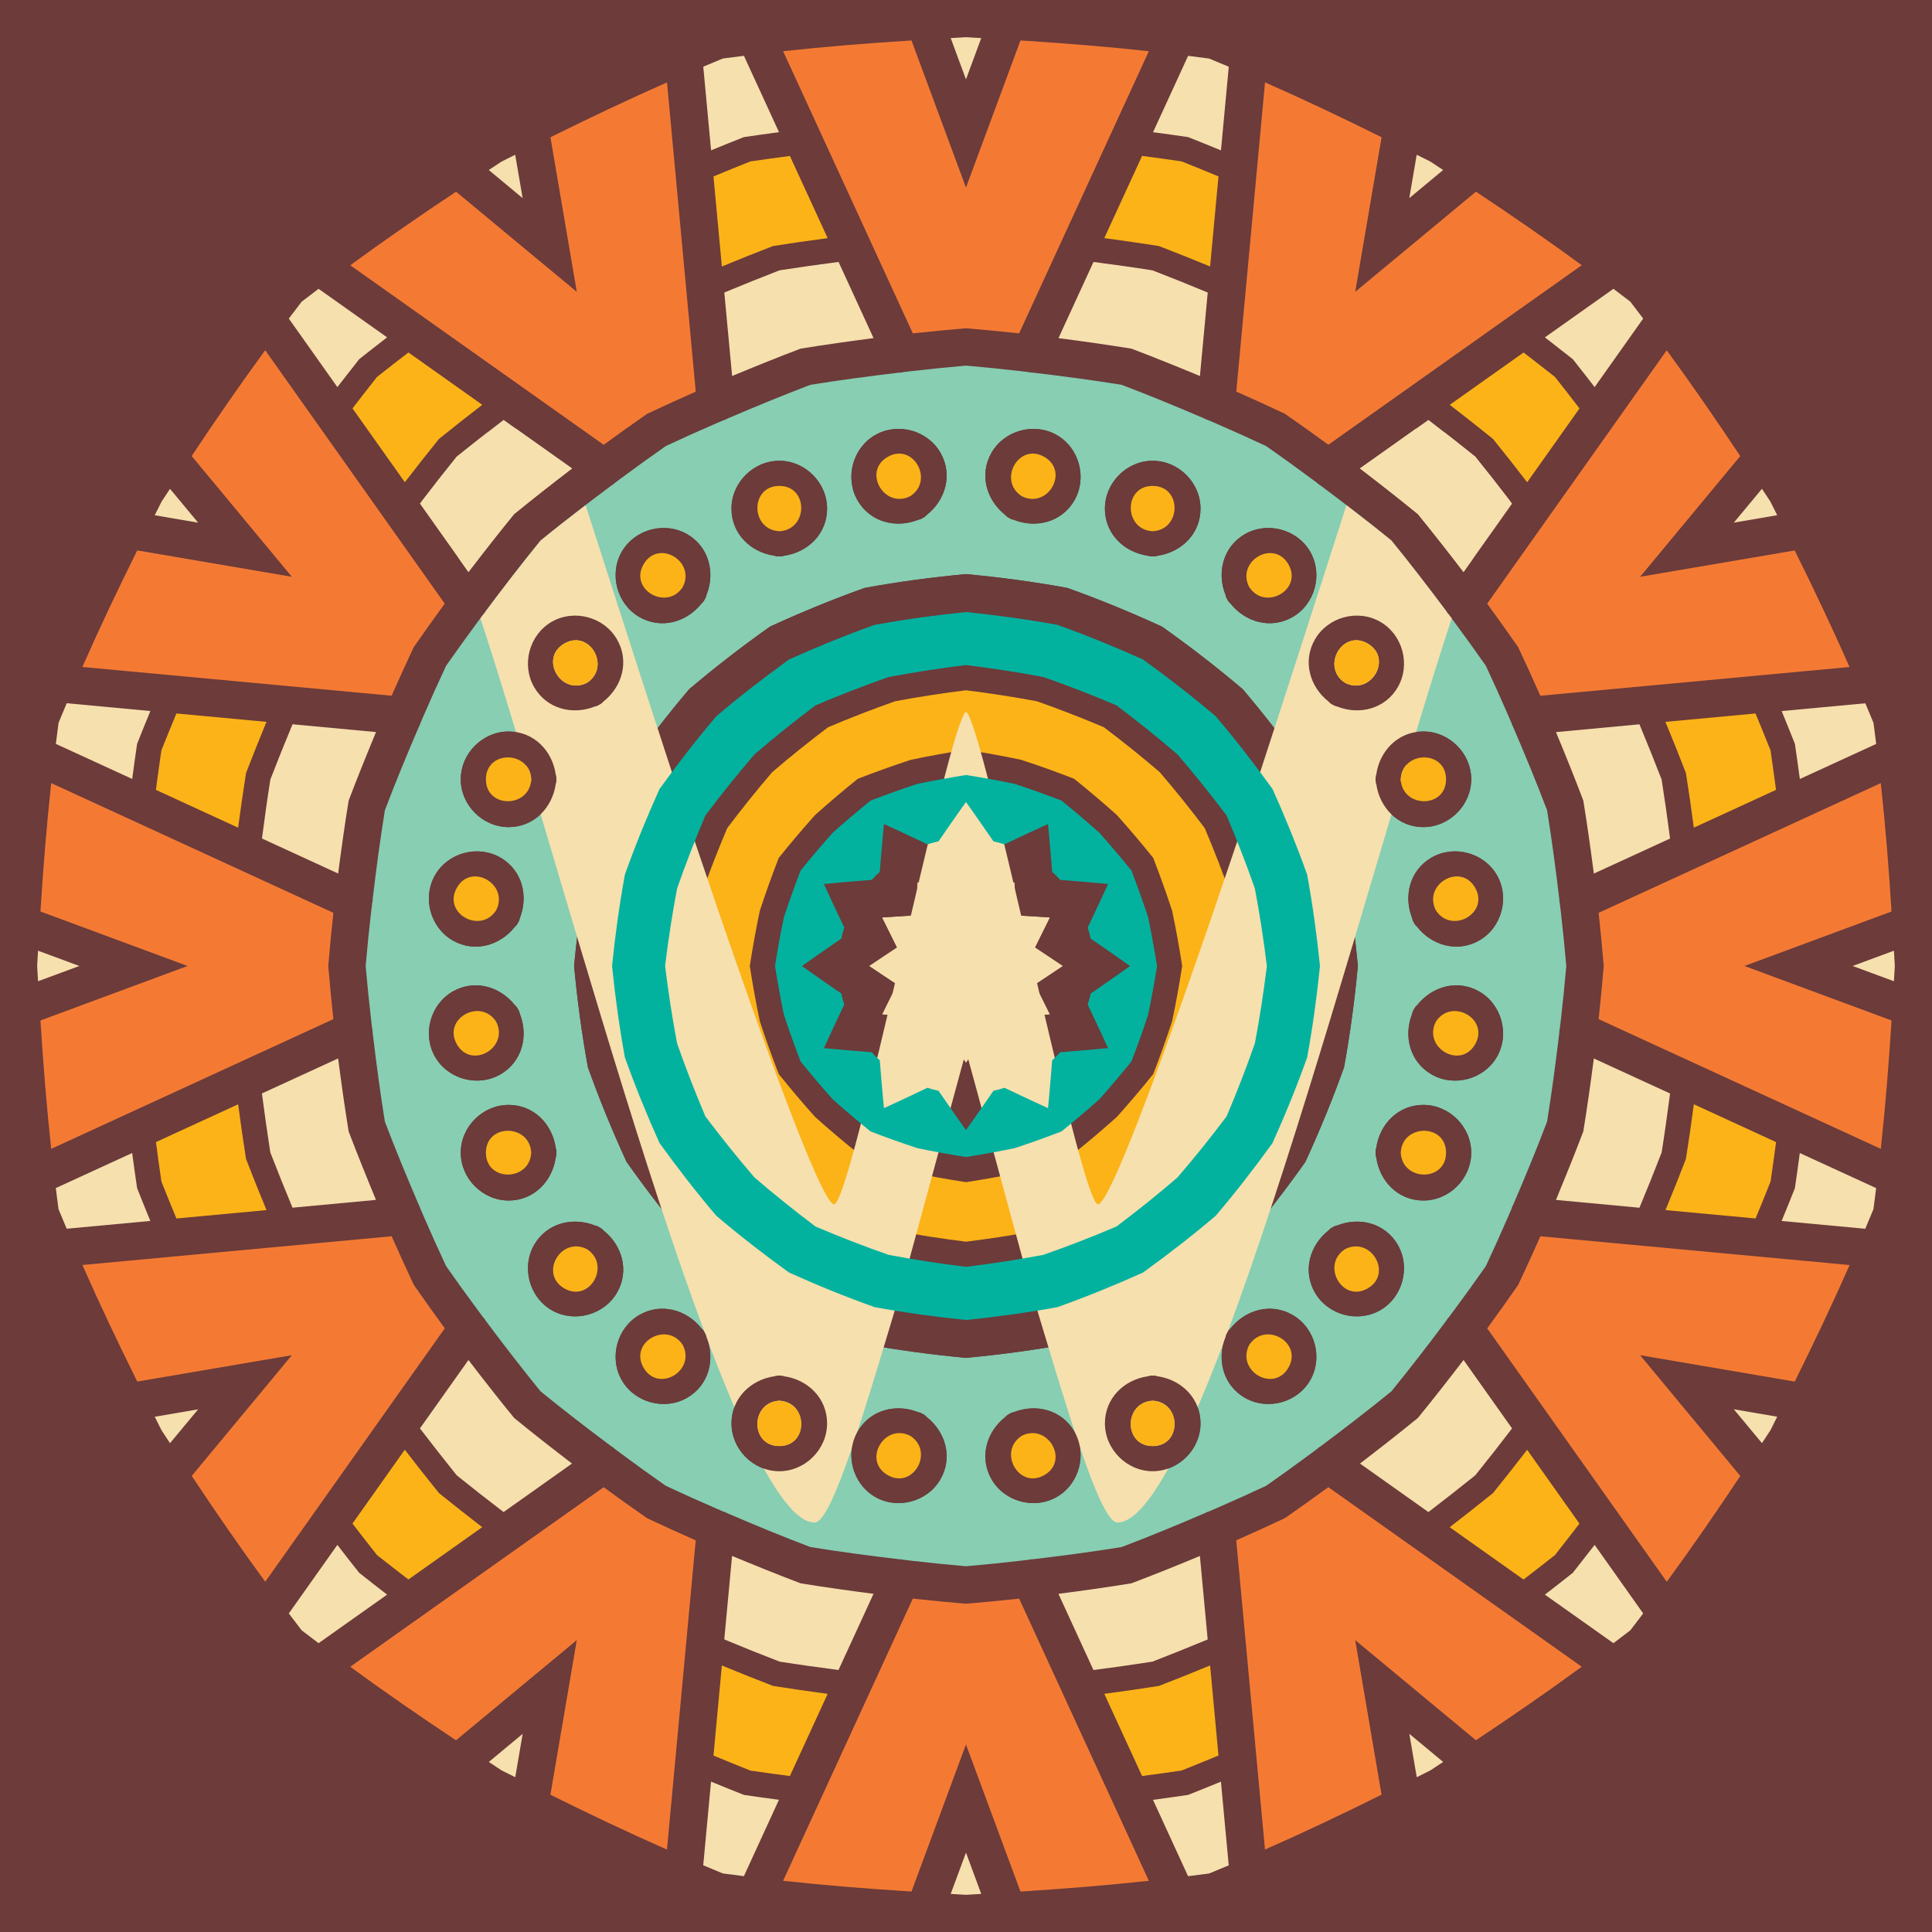 <?xml version="1.0" encoding="utf-8"?>
<!-- Generator: Adobe Illustrator 23.0.1, SVG Export Plug-In . SVG Version: 6.00 Build 0)  -->
<svg version="1.1" id="Layer_1" xmlns="http://www.w3.org/2000/svg" xmlns:xlink="http://www.w3.org/1999/xlink" x="0px" y="0px"
	 viewBox="0 0 465.59 465.59" style="enable-background:new 0 0 465.59 465.59;" xml:space="preserve">
<style type="text/css">
	.st0{fill:#6C3B3A;}
	.st1{fill:#F6E0AE;}
	.st2{fill:#87CEB3;}
	.st3{fill:#FCB318;}
	.st4{fill:#F47A34;}
	.st5{fill:#02B29F;}
</style>
<rect class="st0" width="465.59" height="465.59"/>
<path class="st1" d="M228.33,216.12c1.47-2.25,2.96-4.48,4.47-6.71c1.5,2.23,2.99,4.46,4.47,6.71c2.4-1.21,4.81-2.4,7.22-3.58
	c0.19,2.68,0.36,5.36,0.51,8.05c2.68,0.15,5.37,0.32,8.05,0.51c-1.18,2.42-2.37,4.82-3.58,7.22c2.25,1.47,4.48,2.96,6.71,4.47
	c-2.23,1.5-4.46,2.99-6.71,4.47c1.21,2.4,2.4,4.81,3.58,7.22c-2.68,0.19-5.36,0.36-8.05,0.51c-0.15,2.68-0.32,5.37-0.51,8.05
	c-2.42-1.18-4.82-2.37-7.22-3.58c-1.47,2.25-2.96,4.48-4.47,6.71c-1.5-2.23-2.99-4.46-4.47-6.71c-2.4,1.21-4.81,2.4-7.22,3.58
	c-0.19-2.68-0.36-5.36-0.51-8.05c-2.68-0.15-5.36-0.32-8.05-0.51c1.18-2.42,2.37-4.82,3.58-7.22c-2.25-1.47-4.48-2.96-6.71-4.47
	c2.23-1.5,4.46-2.99,6.71-4.47c-1.21-2.4-2.4-4.81-3.58-7.22c2.68-0.19,5.36-0.36,8.05-0.51c0.15-2.68,0.32-5.37,0.51-8.05
	C223.52,213.72,225.93,214.91,228.33,216.12z"/>
<path class="st0" d="M171.85,5.34c2.46-0.33,4.93-0.66,7.4-0.97c0.68-0.08,1.35-0.16,2.03-0.24c0.51-0.15,1.03-0.22,1.53-0.18
	c16.64-1.97,33.32-2.97,49.99-3.95c16.67,0.97,33.36,1.98,49.99,3.95c0.5-0.04,1.02,0.03,1.53,0.18c0.68,0.08,1.35,0.16,2.03,0.24
	c2.47,0.31,4.94,0.64,7.4,0.97c2.3,0.94,4.6,1.9,6.89,2.86c0.63,0.27,1.25,0.54,1.88,0.8c0.52,0.13,1,0.32,1.41,0.61
	c15.39,6.61,30.35,14.09,45.27,21.58c13.95,9.18,27.9,18.39,41.32,28.41c0.45,0.21,0.86,0.53,1.23,0.92
	c0.54,0.41,1.09,0.82,1.63,1.22c1.98,1.51,3.96,3.02,5.92,4.54c1.52,1.97,3.03,3.94,4.54,5.93c0.41,0.54,0.82,1.09,1.22,1.63
	c0.39,0.37,0.71,0.78,0.92,1.23c10.02,13.42,19.24,27.37,28.41,41.32c7.49,14.92,14.96,29.88,21.58,45.27
	c0.29,0.41,0.48,0.89,0.61,1.41c0.27,0.63,0.54,1.25,0.8,1.88c0.96,2.3,1.92,4.59,2.86,6.89c0.33,2.46,0.66,4.93,0.97,7.4
	c0.08,0.68,0.16,1.35,0.24,2.03c0.15,0.51,0.22,1.03,0.18,1.53c1.97,16.64,2.97,33.32,3.95,49.99c-0.97,16.67-1.98,33.36-3.95,49.99
	c0.04,0.5-0.03,1.02-0.18,1.53c-0.08,0.68-0.16,1.35-0.24,2.03c-0.31,2.47-0.64,4.94-0.97,7.4c-0.94,2.3-1.9,4.6-2.86,6.89
	c-0.27,0.63-0.54,1.25-0.8,1.88c-0.12,0.52-0.32,1-0.61,1.41c-6.61,15.39-14.09,30.35-21.58,45.27
	c-9.18,13.95-18.39,27.9-28.41,41.32c-0.21,0.45-0.53,0.86-0.92,1.23c-0.41,0.54-0.82,1.09-1.22,1.63
	c-1.51,1.98-3.02,3.96-4.54,5.92c-1.97,1.52-3.94,3.03-5.92,4.54c-0.54,0.41-1.09,0.82-1.63,1.22c-0.37,0.39-0.78,0.71-1.23,0.92
	c-13.42,10.02-27.37,19.24-41.32,28.41c-14.92,7.49-29.88,14.96-45.27,21.58c-0.41,0.29-0.89,0.48-1.41,0.61
	c-0.63,0.27-1.25,0.54-1.88,0.8c-2.3,0.96-4.59,1.92-6.89,2.86c-2.46,0.33-4.93,0.66-7.4,0.97c-0.68,0.08-1.35,0.16-2.03,0.24
	c-0.51,0.15-1.03,0.22-1.53,0.18c-16.64,1.97-33.32,2.97-49.99,3.95c-16.67-0.97-33.36-1.98-49.99-3.95
	c-0.5,0.04-1.02-0.03-1.53-0.18c-0.68-0.08-1.35-0.16-2.03-0.24c-2.47-0.31-4.94-0.64-7.4-0.97c-2.3-0.94-4.6-1.9-6.89-2.86
	c-0.63-0.27-1.25-0.54-1.88-0.8c-0.52-0.13-1-0.32-1.41-0.61c-15.39-6.61-30.35-14.09-45.27-21.58
	c-13.95-9.18-27.9-18.39-41.32-28.41c-0.45-0.21-0.86-0.53-1.23-0.92c-0.54-0.41-1.09-0.82-1.63-1.22
	c-1.98-1.51-3.96-3.02-5.92-4.54c-1.52-1.97-3.03-3.94-4.54-5.92c-0.41-0.54-0.82-1.09-1.22-1.63c-0.39-0.37-0.71-0.78-0.92-1.23
	c-10.02-13.42-19.24-27.37-28.41-41.32c-7.49-14.92-14.96-29.88-21.58-45.27c-0.29-0.41-0.48-0.89-0.61-1.41
	c-0.27-0.63-0.54-1.25-0.8-1.88c-0.96-2.3-1.92-4.59-2.86-6.89c-0.33-2.46-0.66-4.93-0.97-7.4c-0.08-0.68-0.16-1.35-0.24-2.03
	c-0.15-0.51-0.22-1.03-0.18-1.53C1.98,266.15,0.97,249.46,0,232.79c0.97-16.67,1.98-33.36,3.95-49.99c-0.04-0.5,0.03-1.02,0.18-1.53
	c0.08-0.68,0.16-1.35,0.24-2.03c0.31-2.47,0.64-4.94,0.97-7.4c0.94-2.3,1.9-4.6,2.86-6.89c0.27-0.63,0.54-1.25,0.8-1.88
	c0.12-0.52,0.32-1,0.61-1.41c6.61-15.39,14.09-30.35,21.58-45.27c9.18-13.95,18.39-27.9,28.41-41.32c0.21-0.45,0.53-0.86,0.92-1.23
	c0.41-0.54,0.82-1.09,1.22-1.63c1.51-1.98,3.02-3.96,4.54-5.93c1.97-1.52,3.94-3.03,5.92-4.54c0.54-0.41,1.09-0.82,1.63-1.22
	c0.37-0.39,0.78-0.71,1.23-0.92c13.42-10.02,27.37-19.24,41.32-28.41c14.92-7.49,29.88-14.96,45.27-21.58
	c0.41-0.29,0.89-0.48,1.41-0.61c0.63-0.27,1.25-0.54,1.88-0.8C167.25,7.23,169.55,6.28,171.85,5.34z M232.79,88.12
	c-4.39,0.38-8.77,0.82-13.15,1.33c-0.64,0.08-1.26,0.15-1.89,0.23c-0.39,0.1-0.78,0.14-1.18,0.14c-7.13,0.85-14.24,1.79-21.3,2.93
	c-6.69,2.54-13.32,5.28-19.91,8.11c-0.34,0.2-0.7,0.36-1.09,0.46c-0.59,0.25-1.16,0.5-1.75,0.75c-4.05,1.75-8.06,3.57-12.06,5.43
	c-3.61,2.53-7.19,5.1-10.73,7.73c-0.51,0.39-1.01,0.76-1.53,1.14c-0.29,0.29-0.61,0.52-0.95,0.71c-5.75,4.3-11.44,8.67-16.98,13.19
	c-4.52,5.55-8.89,11.23-13.19,16.98c-0.2,0.34-0.42,0.66-0.71,0.95c-0.39,0.51-0.76,1.01-1.14,1.53c-2.63,3.54-5.2,7.12-7.73,10.73
	c-1.86,3.99-3.68,8.01-5.43,12.06c-0.25,0.59-0.5,1.16-0.75,1.75c-0.11,0.39-0.27,0.75-0.46,1.09c-2.83,6.6-5.57,13.23-8.11,19.91
	c-1.14,7.06-2.08,14.17-2.93,21.3c0,0.39-0.04,0.78-0.14,1.18c-0.08,0.64-0.15,1.26-0.23,1.89c-0.51,4.38-0.94,8.77-1.33,13.15
	c0.38,4.39,0.82,8.77,1.33,13.15c0.08,0.64,0.15,1.26,0.23,1.89c0.1,0.39,0.14,0.78,0.14,1.18c0.85,7.13,1.79,14.24,2.93,21.3
	c2.54,6.69,5.28,13.32,8.11,19.91c0.2,0.34,0.36,0.7,0.46,1.09c0.25,0.59,0.5,1.16,0.75,1.75c1.75,4.05,3.57,8.06,5.43,12.06
	c2.53,3.61,5.1,7.19,7.73,10.73c0.39,0.51,0.76,1.01,1.14,1.53c0.29,0.29,0.52,0.61,0.71,0.95c4.3,5.75,8.67,11.44,13.19,16.98
	c5.55,4.52,11.23,8.89,16.98,13.19c0.34,0.2,0.66,0.42,0.95,0.71c0.51,0.39,1.01,0.76,1.53,1.14c3.54,2.63,7.12,5.2,10.73,7.73
	c3.99,1.86,8.01,3.68,12.06,5.43c0.59,0.25,1.16,0.5,1.75,0.75c0.39,0.11,0.75,0.27,1.09,0.46c6.6,2.83,13.23,5.57,19.91,8.11
	c7.06,1.14,14.17,2.08,21.3,2.93c0.39,0,0.78,0.04,1.18,0.14c0.64,0.08,1.26,0.15,1.89,0.23c4.38,0.51,8.77,0.94,13.15,1.33
	c4.39-0.38,8.77-0.82,13.15-1.33c0.64-0.08,1.26-0.15,1.89-0.23c0.39-0.1,0.78-0.14,1.18-0.14c7.13-0.85,14.24-1.79,21.3-2.93
	c6.69-2.54,13.32-5.28,19.91-8.11c0.34-0.2,0.7-0.36,1.09-0.46c0.59-0.25,1.16-0.5,1.75-0.75c4.05-1.75,8.06-3.57,12.06-5.43
	c3.61-2.53,7.19-5.1,10.73-7.73c0.51-0.39,1.01-0.76,1.53-1.14c0.29-0.29,0.61-0.52,0.95-0.71c5.75-4.3,11.44-8.67,16.98-13.19
	c4.52-5.55,8.89-11.23,13.19-16.98c0.2-0.34,0.42-0.66,0.71-0.95c0.39-0.51,0.76-1.01,1.14-1.53c2.63-3.54,5.2-7.12,7.73-10.73
	c1.86-3.99,3.68-8.01,5.43-12.06c0.25-0.59,0.5-1.16,0.75-1.75c0.11-0.39,0.27-0.75,0.46-1.09c2.83-6.6,5.57-13.23,8.11-19.91
	c1.14-7.06,2.08-14.17,2.93-21.3c0-0.39,0.04-0.78,0.14-1.18c0.08-0.64,0.15-1.26,0.23-1.89c0.51-4.38,0.94-8.77,1.33-13.15
	c-0.38-4.39-0.82-8.77-1.33-13.15c-0.08-0.64-0.15-1.26-0.23-1.89c-0.1-0.39-0.14-0.78-0.14-1.18c-0.85-7.13-1.79-14.24-2.93-21.3
	c-2.54-6.69-5.28-13.32-8.11-19.91c-0.2-0.34-0.36-0.7-0.46-1.09c-0.25-0.59-0.5-1.16-0.75-1.75c-1.75-4.05-3.57-8.06-5.43-12.06
	c-2.53-3.61-5.1-7.19-7.73-10.73c-0.39-0.51-0.76-1.01-1.14-1.53c-0.29-0.29-0.52-0.61-0.71-0.95c-4.3-5.75-8.67-11.44-13.19-16.98
	c-5.55-4.52-11.23-8.89-16.98-13.19c-0.34-0.2-0.66-0.42-0.95-0.71c-0.51-0.39-1.01-0.76-1.53-1.14c-3.54-2.63-7.12-5.2-10.73-7.73
	c-3.99-1.86-8.01-3.68-12.06-5.43c-0.59-0.25-1.16-0.5-1.75-0.75c-0.39-0.11-0.75-0.27-1.09-0.46c-6.6-2.83-13.23-5.57-19.91-8.11
	c-7.06-1.14-14.17-2.08-21.3-2.93c-0.39,0-0.78-0.04-1.18-0.14c-0.64-0.08-1.26-0.15-1.89-0.23
	C241.56,88.94,237.18,88.5,232.79,88.12z M192.93,84.02c5.83-0.95,11.7-1.77,17.59-2.54c-2.81-6.12-5.63-12.25-8.44-18.36
	c-4.77,0.62-9.51,1.29-14.21,2.02c-4.44,1.72-8.88,3.51-13.32,5.35c0.63,6.7,1.25,13.42,1.88,20.12
	C181.91,88.34,187.4,86.12,192.93,84.02z M272.66,84.02c5.53,2.1,11.02,4.32,16.51,6.6c0.63-6.7,1.25-13.42,1.88-20.12
	c-4.44-1.85-8.88-3.64-13.32-5.35c-4.7-0.74-9.44-1.4-14.21-2.02c-2.81,6.12-5.63,12.25-8.44,18.36
	C260.95,82.25,266.82,83.08,272.66,84.02z M341.7,123.89c3.74,4.58,7.39,9.25,11,13.96c3.89-5.49,7.79-11,11.69-16.49
	c-2.93-3.82-5.87-7.59-8.86-11.3c-3.71-2.99-7.48-5.94-11.3-8.86c-5.49,3.89-11,7.79-16.49,11.69
	C332.45,116.5,337.12,120.15,341.7,123.89z M381.56,192.93c0.95,5.83,1.77,11.7,2.54,17.59c6.12-2.81,12.25-5.63,18.37-8.44
	c-0.62-4.77-1.29-9.51-2.03-14.21c-1.72-4.44-3.51-8.88-5.35-13.32c-6.7,0.63-13.42,1.25-20.12,1.88
	C377.25,181.91,379.47,187.4,381.56,192.93z M381.56,272.66c-2.1,5.53-4.32,11.02-6.59,16.51c6.7,0.63,13.42,1.25,20.12,1.88
	c1.85-4.44,3.64-8.88,5.35-13.32c0.74-4.7,1.4-9.44,2.03-14.21c-6.12-2.81-12.25-5.63-18.37-8.44
	C383.33,260.95,382.51,266.82,381.56,272.66z M341.7,341.7c-4.58,3.74-9.25,7.39-13.96,11c5.49,3.89,11,7.79,16.49,11.69
	c3.82-2.93,7.59-5.87,11.3-8.86c2.99-3.71,5.94-7.48,8.86-11.3c-3.89-5.49-7.79-11-11.69-16.49
	C349.09,332.45,345.44,337.12,341.7,341.7z M272.66,381.56c-5.83,0.95-11.7,1.77-17.59,2.54c2.81,6.12,5.63,12.25,8.44,18.36
	c4.77-0.62,9.51-1.29,14.21-2.02c4.44-1.72,8.88-3.51,13.32-5.35c-0.63-6.7-1.25-13.42-1.88-20.12
	C283.68,377.25,278.18,379.47,272.66,381.56z M192.93,381.56c-5.53-2.1-11.02-4.32-16.51-6.6c-0.63,6.7-1.25,13.42-1.88,20.12
	c4.44,1.85,8.88,3.64,13.32,5.35c4.7,0.74,9.44,1.4,14.21,2.02c2.81-6.12,5.63-12.25,8.44-18.36
	C204.63,383.34,198.76,382.51,192.93,381.56z M123.89,341.7c-3.74-4.58-7.39-9.25-11-13.96c-3.89,5.49-7.79,11-11.69,16.49
	c2.93,3.82,5.87,7.59,8.86,11.3c3.71,2.99,7.48,5.94,11.3,8.86c5.49-3.89,11-7.79,16.49-11.69
	C133.13,349.09,128.46,345.44,123.89,341.7z M84.02,272.66c-0.95-5.83-1.77-11.7-2.54-17.59c-6.12,2.81-12.25,5.63-18.36,8.44
	c0.62,4.77,1.29,9.51,2.02,14.21c1.72,4.44,3.51,8.88,5.35,13.32c6.7-0.63,13.42-1.25,20.12-1.88
	C88.34,283.68,86.12,278.18,84.02,272.66z M84.02,192.93c2.1-5.53,4.32-11.02,6.6-16.51c-6.7-0.63-13.42-1.25-20.12-1.88
	c-1.85,4.44-3.64,8.88-5.35,13.32c-0.74,4.7-1.4,9.44-2.02,14.21c6.12,2.81,12.25,5.63,18.36,8.44
	C82.25,204.63,83.08,198.76,84.02,192.93z M123.89,123.89c4.58-3.74,9.25-7.39,13.96-11c-5.49-3.89-11-7.79-16.49-11.69
	c-3.82,2.93-7.59,5.87-11.3,8.86c-2.99,3.71-5.94,7.48-8.86,11.3c3.89,5.49,7.79,11,11.69,16.49
	C116.5,133.13,120.15,128.46,123.89,123.89z M186.3,59.29c4.36-0.69,8.74-1.32,13.16-1.9c-3.03-6.61-6.08-13.21-9.11-19.81
	c-3.19,0.42-6.36,0.86-9.51,1.32c-2.97,1.18-5.93,2.39-8.9,3.62c0.68,7.24,1.34,14.48,2.02,21.71
	C178.07,62.52,182.19,60.87,186.3,59.29z M279.28,59.29c4.12,1.58,8.23,3.23,12.34,4.93c0.68-7.24,1.34-14.48,2.02-21.71
	c-2.97-1.23-5.93-2.44-8.9-3.62c-3.16-0.46-6.33-0.9-9.51-1.32c-3.03,6.61-6.08,13.21-9.11,19.81
	C270.54,57.98,274.93,58.6,279.28,59.29z M359.8,105.78c2.77,3.43,5.51,6.91,8.23,10.44c4.21-5.93,8.4-11.87,12.61-17.79
	c-1.96-2.55-3.92-5.08-5.9-7.58c-2.5-1.98-5.03-3.94-7.58-5.9c-5.93,4.21-11.87,8.4-17.79,12.61
	C352.89,100.27,356.38,103.01,359.8,105.78z M406.29,186.3c0.69,4.36,1.32,8.74,1.9,13.16c6.61-3.03,13.21-6.08,19.81-9.11
	c-0.42-3.19-0.86-6.36-1.32-9.51c-1.18-2.97-2.39-5.93-3.62-8.9c-7.24,0.68-14.48,1.34-21.71,2.02
	C403.06,178.07,404.71,182.19,406.29,186.3z M406.29,279.28c-1.58,4.12-3.23,8.23-4.93,12.34c7.24,0.68,14.48,1.34,21.71,2.02
	c1.23-2.97,2.44-5.93,3.62-8.9c0.46-3.16,0.9-6.33,1.32-9.51c-6.61-3.03-13.21-6.08-19.81-9.11
	C407.61,270.54,406.98,274.93,406.29,279.28z M359.8,359.81c-3.43,2.77-6.91,5.51-10.44,8.23c5.93,4.21,11.87,8.4,17.79,12.61
	c2.55-1.96,5.08-3.92,7.58-5.9c1.98-2.5,3.94-5.03,5.9-7.58c-4.21-5.93-8.4-11.87-12.61-17.79
	C365.32,352.89,362.58,356.38,359.8,359.81z M279.28,406.29c-4.36,0.69-8.74,1.32-13.16,1.9c3.03,6.61,6.08,13.21,9.11,19.81
	c3.19-0.42,6.36-0.86,9.51-1.32c2.97-1.18,5.93-2.39,8.9-3.62c-0.68-7.24-1.34-14.48-2.02-21.71
	C287.51,403.06,283.4,404.71,279.28,406.29z M186.3,406.29c-4.12-1.58-8.23-3.23-12.34-4.93c-0.68,7.24-1.34,14.48-2.02,21.71
	c2.97,1.23,5.93,2.44,8.9,3.62c3.16,0.46,6.33,0.9,9.51,1.32c3.03-6.61,6.08-13.21,9.11-19.81
	C195.05,407.61,190.66,406.98,186.3,406.29z M105.78,359.81c-2.77-3.43-5.51-6.91-8.23-10.44c-4.21,5.93-8.4,11.87-12.61,17.79
	c1.96,2.55,3.92,5.08,5.9,7.58c2.5,1.98,5.03,3.94,7.58,5.9c5.93-4.21,11.87-8.4,17.79-12.61
	C112.69,365.32,109.21,362.58,105.78,359.81z M59.29,279.28c-0.69-4.36-1.32-8.74-1.9-13.16c-6.61,3.03-13.21,6.08-19.81,9.11
	c0.42,3.19,0.86,6.36,1.32,9.51c1.18,2.97,2.39,5.93,3.62,8.9c7.24-0.68,14.48-1.34,21.71-2.02
	C62.52,287.51,60.87,283.4,59.29,279.28z M59.29,186.3c1.58-4.12,3.23-8.23,4.93-12.34c-7.24-0.68-14.48-1.34-21.71-2.02
	c-1.23,2.97-2.44,5.93-3.62,8.9c-0.46,3.16-0.9,6.33-1.32,9.51c6.61,3.03,13.21,6.08,19.81,9.11
	C57.98,195.05,58.6,190.66,59.29,186.3z M105.78,105.78c3.43-2.77,6.91-5.51,10.44-8.23c-5.93-4.21-11.87-8.4-17.79-12.61
	c-2.55,1.96-5.08,3.92-7.58,5.9c-1.98,2.5-3.94,5.03-5.9,7.58c4.21,5.93,8.4,11.87,12.61,17.79
	C100.27,112.69,103.01,109.21,105.78,105.78z M179.27,33.04c2.81-0.42,5.63-0.81,8.46-1.19c-2.82-6.13-5.64-12.26-8.45-18.4
	c-1.69,0.21-3.39,0.43-5.08,0.65c-1.58,0.65-3.15,1.31-4.72,1.97c0.63,6.72,1.25,13.44,1.88,20.16
	C173.99,35.15,176.63,34.08,179.27,33.04z M286.32,33.04c2.64,1.04,5.28,2.11,7.92,3.2c0.63-6.72,1.25-13.44,1.88-20.16
	c-1.57-0.66-3.15-1.32-4.72-1.97c-1.69-0.22-3.38-0.44-5.08-0.65c-2.82,6.13-5.64,12.26-8.45,18.4
	C280.69,32.23,283.51,32.62,286.32,33.04z M379.03,86.56c1.76,2.22,3.52,4.47,5.26,6.73c3.9-5.51,7.8-11.01,11.7-16.52
	c-1.03-1.36-2.06-2.72-3.1-4.07c-1.35-1.04-2.71-2.07-4.07-3.1c-5.51,3.9-11.01,7.8-16.52,11.7
	C374.56,83.05,376.8,84.8,379.03,86.56z M432.55,179.27c0.42,2.81,0.81,5.63,1.19,8.46c6.13-2.82,12.26-5.64,18.4-8.45
	c-0.21-1.69-0.43-3.39-0.65-5.08c-0.65-1.58-1.31-3.15-1.97-4.72c-6.72,0.63-13.44,1.25-20.16,1.88
	C430.44,173.99,431.51,176.63,432.55,179.27z M432.55,286.32c-1.04,2.64-2.11,5.28-3.2,7.92c6.72,0.63,13.44,1.25,20.16,1.88
	c0.66-1.57,1.32-3.15,1.97-4.72c0.22-1.69,0.44-3.38,0.65-5.08c-6.13-2.82-12.26-5.64-18.4-8.45
	C433.36,280.69,432.97,283.51,432.55,286.32z M379.03,379.03c-2.22,1.76-4.47,3.52-6.73,5.26c5.51,3.9,11.01,7.8,16.52,11.7
	c1.36-1.03,2.72-2.06,4.07-3.1c1.04-1.35,2.07-2.71,3.1-4.07c-3.9-5.51-7.8-11.01-11.7-16.52
	C382.54,374.56,380.79,376.8,379.03,379.03z M286.32,432.55c-2.81,0.42-5.63,0.81-8.46,1.19c2.82,6.13,5.64,12.26,8.45,18.4
	c1.69-0.21,3.39-0.43,5.08-0.65c1.58-0.65,3.15-1.31,4.72-1.97c-0.63-6.72-1.25-13.44-1.88-20.16
	C291.6,430.44,288.96,431.51,286.32,432.55z M179.27,432.55c-2.64-1.04-5.28-2.11-7.92-3.2c-0.63,6.72-1.25,13.44-1.88,20.16
	c1.57,0.66,3.15,1.32,4.72,1.97c1.69,0.22,3.38,0.44,5.08,0.65c2.82-6.13,5.64-12.26,8.45-18.4
	C184.9,433.36,182.08,432.97,179.27,432.55z M86.56,379.03c-1.76-2.22-3.52-4.47-5.26-6.73c-3.9,5.51-7.8,11.01-11.7,16.52
	c1.03,1.36,2.06,2.72,3.1,4.07c1.35,1.04,2.71,2.07,4.07,3.1c5.51-3.9,11.01-7.8,16.52-11.7C91.03,382.54,88.78,380.79,86.56,379.03
	z M33.04,286.32c-0.42-2.81-0.81-5.63-1.19-8.46c-6.13,2.82-12.26,5.64-18.4,8.45c0.21,1.69,0.43,3.39,0.65,5.08
	c0.65,1.58,1.31,3.15,1.97,4.72c6.72-0.63,13.44-1.25,20.16-1.88C35.15,291.6,34.08,288.96,33.04,286.32z M33.04,179.27
	c1.04-2.64,2.11-5.28,3.2-7.92c-6.72-0.63-13.44-1.25-20.16-1.88c-0.66,1.57-1.32,3.15-1.97,4.72c-0.22,1.69-0.44,3.38-0.65,5.08
	c6.13,2.82,12.26,5.64,18.4,8.45C32.23,184.9,32.62,182.08,33.04,179.27z M86.56,86.56c2.22-1.76,4.47-3.52,6.73-5.26
	c-5.51-3.9-11.01-7.8-16.52-11.7c-1.36,1.03-2.72,2.06-4.07,3.1c-1.04,1.35-2.07,2.71-3.1,4.07c3.9,5.51,7.8,11.01,11.7,16.52
	C83.05,91.03,84.8,88.79,86.56,86.56z M232.79,45.2c-4.38-11.81-8.75-23.63-13.13-35.45c-10.31,0.65-20.63,1.47-30.94,2.59
	c10.42,22.67,20.83,45.34,31.26,68c4.26-0.46,8.54-0.87,12.81-1.23c4.28,0.36,8.55,0.77,12.81,1.23
	c10.42-22.67,20.83-45.34,31.26-68c-10.31-1.12-20.63-1.94-30.94-2.59C241.54,21.57,237.17,33.39,232.79,45.2z M326.59,70.33
	c2.12-12.42,4.24-24.84,6.36-37.26c-9.26-4.59-18.6-9.04-28.09-13.22c-2.31,24.84-4.63,49.68-6.93,74.52
	c3.93,1.73,7.83,3.51,11.71,5.34c3.52,2.45,7.02,4.94,10.48,7.47c20.36-14.42,40.71-28.85,61.07-43.27
	c-8.37-6.13-16.89-12-25.5-17.72C345.98,54.24,336.29,62.29,326.59,70.33z M395.25,139c8.04-9.7,16.09-19.39,24.13-29.09
	c-5.72-8.61-11.59-17.13-17.72-25.5c-14.42,20.36-28.85,40.71-43.27,61.07c2.53,3.46,5.02,6.96,7.47,10.48
	c1.83,3.88,3.61,7.79,5.34,11.71c24.84-2.31,49.68-4.63,74.52-6.93c-4.18-9.49-8.63-18.84-13.22-28.09
	C420.09,134.76,407.67,136.88,395.25,139z M420.39,232.79c11.81-4.38,23.63-8.75,35.45-13.13c-0.65-10.31-1.47-20.63-2.59-30.94
	c-22.66,10.42-45.34,20.83-68,31.26c0.47,4.26,0.87,8.54,1.23,12.81c-0.36,4.28-0.77,8.55-1.23,12.81
	c22.67,10.42,45.34,20.83,68,31.26c1.12-10.31,1.94-20.63,2.59-30.94C444.02,241.54,432.2,237.17,420.39,232.79z M395.25,326.59
	c12.42,2.12,24.84,4.24,37.26,6.36c4.59-9.26,9.04-18.6,13.22-28.09c-24.84-2.31-49.68-4.63-74.52-6.93
	c-1.73,3.93-3.51,7.83-5.34,11.71c-2.45,3.52-4.94,7.02-7.47,10.48c14.42,20.36,28.85,40.71,43.27,61.07
	c6.13-8.37,12-16.89,17.72-25.5C411.34,345.98,403.3,336.29,395.25,326.59z M326.59,395.25c9.7,8.04,19.39,16.09,29.09,24.13
	c8.61-5.72,17.13-11.59,25.5-17.72c-20.36-14.42-40.71-28.85-61.07-43.27c-3.46,2.53-6.96,5.02-10.48,7.47
	c-3.88,1.82-7.79,3.61-11.71,5.34c2.31,24.84,4.63,49.68,6.93,74.52c9.49-4.18,18.84-8.63,28.09-13.22
	C330.83,420.09,328.71,407.67,326.59,395.25z M232.79,420.39c4.38,11.81,8.75,23.63,13.13,35.45c10.31-0.65,20.63-1.47,30.94-2.59
	c-10.42-22.67-20.83-45.34-31.26-68c-4.26,0.46-8.54,0.87-12.81,1.23c-4.28-0.36-8.55-0.77-12.81-1.23
	c-10.42,22.67-20.83,45.34-31.26,68c10.31,1.12,20.63,1.94,30.94,2.59C224.04,444.02,228.42,432.2,232.79,420.39z M139,395.25
	c-2.12,12.42-4.24,24.84-6.36,37.26c9.26,4.59,18.6,9.04,28.09,13.22c2.31-24.84,4.63-49.68,6.93-74.52
	c-3.93-1.73-7.83-3.51-11.71-5.34c-3.52-2.45-7.02-4.94-10.48-7.47c-20.36,14.42-40.71,28.85-61.07,43.27
	c8.37,6.13,16.89,12,25.5,17.72C119.6,411.34,129.3,403.3,139,395.25z M70.33,326.59c-8.04,9.7-16.09,19.39-24.13,29.09
	c5.72,8.61,11.59,17.13,17.72,25.5c14.42-20.36,28.85-40.71,43.27-61.07c-2.53-3.46-5.02-6.96-7.47-10.48
	c-1.82-3.88-3.61-7.79-5.34-11.71c-24.84,2.31-49.68,4.63-74.52,6.93c4.18,9.49,8.63,18.84,13.22,28.09
	C45.49,330.83,57.91,328.71,70.33,326.59z M45.2,232.79c-11.81,4.38-23.63,8.75-35.45,13.13c0.65,10.31,1.47,20.63,2.59,30.94
	c22.67-10.42,45.34-20.83,68-31.26c-0.46-4.26-0.87-8.54-1.23-12.81c0.36-4.28,0.77-8.55,1.23-12.81
	c-22.67-10.42-45.34-20.83-68-31.26c-1.12,10.31-1.94,20.63-2.59,30.94C21.57,224.04,33.39,228.42,45.2,232.79z M70.33,139
	c-12.42-2.12-24.84-4.24-37.26-6.36c-4.59,9.26-9.04,18.6-13.22,28.09c24.84,2.31,49.68,4.63,74.52,6.93
	c1.73-3.93,3.52-7.83,5.34-11.71c2.45-3.52,4.94-7.02,7.47-10.48c-14.42-20.36-28.85-40.71-43.27-61.07
	c-6.13,8.37-12,16.89-17.72,25.5C54.24,119.6,62.29,129.3,70.33,139z M139,70.33c-9.7-8.04-19.39-16.09-29.09-24.13
	c-8.61,5.72-17.13,11.59-25.5,17.72c20.36,14.42,40.71,28.85,61.07,43.27c3.46-2.53,6.96-5.02,10.48-7.47
	c3.88-1.82,7.79-3.61,11.71-5.34c-2.31-24.84-4.63-49.68-6.93-74.52c-9.49,4.18-18.84,8.63-28.09,13.22
	C134.76,45.49,136.88,57.91,139,70.33z M232.79,8.96c-1.23,0.07-2.45,0.14-3.68,0.22c1.22,3.32,2.45,6.64,3.68,9.95
	c1.23-3.32,2.46-6.63,3.68-9.95C235.25,9.1,234.02,9.03,232.79,8.96z M344.71,38.94c-1.1-0.55-2.2-1.1-3.3-1.65
	c-0.6,3.49-1.2,6.97-1.79,10.46c2.72-2.26,5.44-4.51,8.16-6.78C346.77,40.3,345.74,39.62,344.71,38.94z M426.64,120.87
	c-0.68-1.03-1.35-2.05-2.03-3.08c-2.26,2.72-4.52,5.44-6.78,8.16c3.49-0.59,6.97-1.19,10.46-1.79
	C427.74,123.07,427.19,121.97,426.64,120.87z M456.63,232.79c-0.07-1.23-0.14-2.45-0.22-3.68c-3.32,1.22-6.64,2.45-9.95,3.68
	c3.32,1.23,6.63,2.46,9.95,3.68C456.49,235.25,456.56,234.02,456.63,232.79z M426.64,344.71c0.55-1.1,1.1-2.2,1.65-3.3
	c-3.49-0.6-6.97-1.2-10.46-1.79c2.26,2.72,4.52,5.44,6.78,8.16C425.29,346.77,425.97,345.74,426.64,344.71z M344.71,426.64
	c1.03-0.68,2.05-1.35,3.08-2.03c-2.72-2.26-5.44-4.52-8.16-6.78c0.59,3.49,1.19,6.97,1.79,10.46
	C342.51,427.74,343.61,427.19,344.71,426.64z M232.79,456.63c1.23-0.07,2.45-0.14,3.68-0.22c-1.22-3.32-2.45-6.64-3.68-9.95
	c-1.23,3.32-2.46,6.63-3.68,9.95C230.34,456.49,231.57,456.56,232.79,456.63z M120.87,426.64c1.1,0.55,2.2,1.1,3.3,1.65
	c0.6-3.49,1.2-6.97,1.79-10.46c-2.72,2.26-5.44,4.51-8.16,6.78C118.82,425.29,119.85,425.97,120.87,426.64z M38.94,344.71
	c0.68,1.03,1.35,2.05,2.03,3.08c2.26-2.72,4.52-5.44,6.78-8.16c-3.49,0.59-6.97,1.19-10.46,1.79
	C37.84,342.51,38.39,343.61,38.94,344.71z M8.95,232.79c0.07,1.23,0.14,2.45,0.22,3.68c3.32-1.22,6.64-2.45,9.95-3.68
	c-3.32-1.23-6.63-2.46-9.95-3.68C9.1,230.34,9.03,231.57,8.95,232.79z M38.94,120.87c-0.55,1.1-1.1,2.2-1.65,3.3
	c3.49,0.6,6.97,1.2,10.46,1.79c-2.26-2.72-4.51-5.44-6.78-8.16C40.3,118.82,39.62,119.85,38.94,120.87z M120.87,38.94
	c-1.03,0.68-2.05,1.35-3.08,2.03c2.72,2.26,5.44,4.52,8.16,6.78c-0.59-3.49-1.19-6.97-1.79-10.46
	C123.07,37.84,121.97,38.39,120.87,38.94z"/>
<path class="st2" d="M195.27,92.74c7.06-1.14,14.17-2.08,21.3-2.93c0.39,0,0.78-0.04,1.18-0.14c0.64-0.08,1.26-0.15,1.89-0.23
	c4.38-0.51,8.77-0.94,13.15-1.33c4.39,0.38,8.77,0.82,13.15,1.33c0.64,0.08,1.26,0.15,1.89,0.23c0.39,0.1,0.78,0.14,1.18,0.14
	c7.13,0.85,14.24,1.79,21.3,2.93c6.69,2.54,13.32,5.28,19.91,8.11c0.34,0.2,0.7,0.36,1.09,0.46c0.59,0.25,1.16,0.5,1.75,0.75
	c4.05,1.75,8.06,3.57,12.06,5.43c3.61,2.53,7.19,5.1,10.73,7.73c0.51,0.39,1.01,0.76,1.53,1.14c0.29,0.29,0.61,0.52,0.95,0.71
	c5.75,4.3,11.44,8.67,16.98,13.19c4.52,5.55,8.89,11.23,13.19,16.98c0.2,0.34,0.42,0.66,0.71,0.95c0.39,0.51,0.76,1.01,1.14,1.53
	c2.63,3.54,5.2,7.12,7.73,10.73c1.86,3.99,3.68,8.01,5.43,12.06c0.25,0.59,0.5,1.16,0.75,1.75c0.11,0.39,0.27,0.75,0.46,1.09
	c2.83,6.6,5.57,13.23,8.11,19.91c1.14,7.06,2.08,14.17,2.93,21.3c0,0.39,0.04,0.78,0.14,1.18c0.08,0.64,0.15,1.26,0.23,1.89
	c0.51,4.38,0.94,8.77,1.33,13.15c-0.38,4.39-0.82,8.77-1.33,13.15c-0.08,0.64-0.15,1.26-0.23,1.89c-0.1,0.39-0.14,0.78-0.14,1.18
	c-0.85,7.13-1.79,14.24-2.93,21.3c-2.54,6.69-5.28,13.32-8.11,19.91c-0.2,0.34-0.36,0.7-0.46,1.09c-0.25,0.59-0.5,1.16-0.75,1.75
	c-1.75,4.05-3.57,8.06-5.43,12.06c-2.53,3.61-5.1,7.19-7.73,10.73c-0.39,0.51-0.76,1.01-1.14,1.53c-0.29,0.29-0.52,0.61-0.71,0.95
	c-4.3,5.75-8.67,11.44-13.19,16.98c-5.55,4.52-11.23,8.89-16.98,13.19c-0.34,0.2-0.66,0.42-0.95,0.71
	c-0.51,0.39-1.01,0.76-1.53,1.14c-3.54,2.63-7.12,5.2-10.73,7.73c-3.99,1.86-8.01,3.68-12.06,5.43c-0.59,0.25-1.16,0.5-1.75,0.75
	c-0.39,0.11-0.75,0.27-1.09,0.46c-6.6,2.83-13.23,5.57-19.91,8.11c-7.06,1.14-14.17,2.08-21.3,2.93c-0.39,0-0.78,0.04-1.18,0.14
	c-0.64,0.08-1.26,0.15-1.89,0.23c-4.38,0.51-8.77,0.94-13.15,1.33c-4.39-0.38-8.77-0.82-13.15-1.33c-0.64-0.08-1.26-0.15-1.89-0.23
	c-0.39-0.1-0.78-0.14-1.18-0.14c-7.13-0.85-14.24-1.79-21.3-2.93c-6.69-2.54-13.32-5.28-19.91-8.11c-0.34-0.2-0.7-0.36-1.09-0.46
	c-0.59-0.25-1.16-0.5-1.75-0.75c-4.05-1.75-8.06-3.57-12.06-5.43c-3.61-2.53-7.19-5.1-10.73-7.73c-0.51-0.39-1.01-0.76-1.53-1.14
	c-0.29-0.29-0.61-0.52-0.95-0.71c-5.75-4.3-11.44-8.67-16.98-13.19c-4.52-5.55-8.89-11.23-13.19-16.98
	c-0.2-0.34-0.42-0.66-0.71-0.95c-0.39-0.51-0.76-1.01-1.14-1.53c-2.63-3.54-5.2-7.12-7.73-10.73c-1.86-3.99-3.68-8.01-5.43-12.06
	c-0.25-0.59-0.5-1.16-0.75-1.75c-0.11-0.39-0.27-0.75-0.46-1.09c-2.83-6.6-5.57-13.23-8.11-19.91c-1.14-7.06-2.08-14.17-2.93-21.3
	c0-0.39-0.04-0.78-0.14-1.18c-0.08-0.64-0.15-1.26-0.23-1.89c-0.51-4.38-0.94-8.77-1.33-13.15c0.38-4.39,0.82-8.77,1.33-13.15
	c0.08-0.64,0.15-1.26,0.23-1.89c0.1-0.39,0.14-0.78,0.14-1.18c0.85-7.13,1.79-14.24,2.93-21.3c2.54-6.69,5.28-13.32,8.11-19.91
	c0.2-0.34,0.36-0.7,0.46-1.09c0.25-0.59,0.5-1.16,0.75-1.75c1.75-4.05,3.57-8.06,5.43-12.06c2.53-3.61,5.1-7.19,7.73-10.73
	c0.39-0.51,0.76-1.01,1.14-1.53c0.29-0.29,0.52-0.61,0.71-0.95c4.3-5.75,8.67-11.44,13.19-16.98c5.55-4.52,11.23-8.89,16.98-13.19
	c0.34-0.2,0.66-0.42,0.95-0.71c0.51-0.39,1.01-0.76,1.53-1.14c3.54-2.63,7.12-5.2,10.73-7.73c3.99-1.86,8.01-3.68,12.06-5.43
	c0.59-0.25,1.16-0.5,1.75-0.75c0.39-0.11,0.75-0.27,1.09-0.46C181.95,98.03,188.58,95.29,195.27,92.74z M232.79,138.35
	c-8.24,0.77-16.39,1.86-24.41,3.33c-7.68,2.74-15.29,5.87-22.81,9.32c-6.75,4.78-13.26,9.81-19.48,15.09
	c-5.28,6.22-10.31,12.73-15.09,19.48c-3.45,7.52-6.58,15.12-9.32,22.81c-1.47,8.03-2.56,16.18-3.33,24.41
	c0.77,8.24,1.86,16.39,3.33,24.41c2.74,7.68,5.87,15.29,9.32,22.81c4.78,6.75,9.81,13.26,15.09,19.48
	c6.22,5.28,12.73,10.31,19.48,15.09c7.52,3.45,15.12,6.58,22.81,9.32c8.03,1.47,16.18,2.56,24.41,3.33
	c8.24-0.77,16.39-1.86,24.41-3.33c7.68-2.74,15.29-5.87,22.81-9.32c6.75-4.78,13.26-9.81,19.48-15.09
	c5.28-6.22,10.31-12.73,15.09-19.48c3.45-7.52,6.58-15.12,9.32-22.81c1.47-8.03,2.56-16.18,3.33-24.41
	c-0.77-8.24-1.86-16.39-3.33-24.41c-2.74-7.68-5.87-15.29-9.32-22.81c-4.78-6.75-9.81-13.26-15.09-19.48
	c-6.22-5.28-12.73-10.31-19.48-15.09c-7.52-3.45-15.12-6.58-22.81-9.32C249.18,140.21,241.03,139.12,232.79,138.35z M222.39,124.81
	c0.4-0.19,0.71-0.45,0.94-0.73c4.54-3.57,6.33-9.74,3.29-15c-3.13-5.42-10.33-7.35-15.75-4.22c-5.4,3.12-7.33,10.32-4.2,15.74
	c3.04,5.26,9.27,6.8,14.64,4.65C221.66,125.19,222.04,125.06,222.39,124.81z M169.8,144.48c0.25-0.37,0.39-0.75,0.45-1.1
	c2.15-5.36,0.61-11.6-4.65-14.64c-5.42-3.13-12.62-1.2-15.75,4.22c-3.12,5.4-1.19,12.6,4.23,15.73c5.26,3.04,11.43,1.25,15-3.29
	C169.35,145.17,169.61,144.87,169.8,144.48z M134.08,187.81c0.04-0.45-0.04-0.84-0.16-1.18c-0.82-5.72-5.27-10.35-11.35-10.35
	c-6.25,0-11.53,5.27-11.53,11.53c0,6.24,5.27,11.51,11.53,11.51c6.08,0,10.53-4.63,11.35-10.35
	C134.04,188.63,134.12,188.24,134.08,187.81z M124.81,243.19c-0.19-0.4-0.45-0.71-0.73-0.94c-3.57-4.54-9.74-6.32-15-3.29
	c-5.42,3.13-7.35,10.33-4.22,15.75c3.12,5.4,10.32,7.33,15.74,4.2c5.26-3.04,6.8-9.27,4.65-14.64
	C125.19,243.92,125.06,243.55,124.81,243.19z M144.48,295.79c-0.37-0.25-0.74-0.39-1.1-0.45c-5.36-2.15-11.6-0.61-14.64,4.65
	c-3.13,5.42-1.2,12.62,4.22,15.75c5.4,3.12,12.6,1.19,15.73-4.23c3.04-5.26,1.25-11.43-3.29-15
	C145.17,296.23,144.87,295.97,144.48,295.79z M187.81,331.51c-0.45-0.04-0.84,0.04-1.18,0.16c-5.72,0.82-10.35,5.27-10.35,11.35
	c0,6.26,5.27,11.53,11.53,11.53c6.24,0,11.51-5.27,11.51-11.53c0-6.08-4.63-10.53-10.35-11.35
	C188.63,331.54,188.24,331.47,187.81,331.51z M243.19,340.77c-0.4,0.19-0.71,0.45-0.94,0.73c-4.54,3.57-6.32,9.74-3.29,15
	c3.13,5.42,10.33,7.35,15.75,4.22c5.4-3.12,7.33-10.32,4.2-15.74c-3.04-5.26-9.27-6.8-14.63-4.65
	C243.92,340.39,243.55,340.53,243.19,340.77z M295.79,321.11c-0.25,0.37-0.39,0.75-0.45,1.1c-2.15,5.36-0.61,11.6,4.65,14.64
	c5.42,3.13,12.62,1.2,15.75-4.22c3.12-5.4,1.19-12.6-4.23-15.73c-5.26-3.04-11.43-1.25-15,3.29
	C296.23,320.41,295.97,320.72,295.79,321.11z M331.51,277.78c-0.04,0.45,0.04,0.84,0.16,1.18c0.82,5.72,5.27,10.35,11.35,10.35
	c6.25,0,11.53-5.27,11.53-11.53c0-6.24-5.27-11.51-11.53-11.51c-6.08,0-10.53,4.63-11.35,10.35
	C331.54,276.96,331.47,277.35,331.51,277.78z M340.77,222.39c0.19,0.4,0.45,0.71,0.73,0.94c3.57,4.54,9.74,6.32,15,3.29
	c5.42-3.13,7.35-10.33,4.22-15.75c-3.12-5.4-10.32-7.33-15.74-4.2c-5.26,3.04-6.8,9.27-4.65,14.64
	C340.39,221.66,340.53,222.04,340.77,222.39z M321.11,169.8c0.37,0.25,0.75,0.39,1.1,0.45c5.36,2.15,11.6,0.61,14.64-4.65
	c3.13-5.42,1.2-12.62-4.22-15.75c-5.4-3.12-12.6-1.19-15.73,4.23c-3.04,5.26-1.25,11.43,3.29,15
	C320.41,169.35,320.72,169.61,321.11,169.8z M277.78,134.08c0.45,0.04,0.84-0.04,1.18-0.16c5.72-0.82,10.35-5.27,10.35-11.35
	c0-6.26-5.27-11.53-11.53-11.53c-6.24,0-11.51,5.27-11.51,11.53c0,6.08,4.63,10.53,10.35,11.35
	C276.96,134.04,277.35,134.12,277.78,134.08z M244.28,125.25c5.36,2.15,11.6,0.61,14.63-4.65c3.13-5.42,1.2-12.62-4.2-15.74
	c-5.42-3.13-12.62-1.2-15.75,4.22c-3.04,5.26-1.25,11.43,3.29,15c0.23,0.28,0.54,0.54,0.94,0.73
	C243.55,125.06,243.92,125.19,244.28,125.25z M188.97,133.92c5.72-0.82,10.35-5.27,10.35-11.35c0-6.25-5.27-11.53-11.51-11.53
	c-6.25,0-11.53,5.27-11.53,11.53c0,6.08,4.63,10.53,10.35,11.35c0.34,0.12,0.73,0.2,1.18,0.16
	C188.24,134.12,188.63,134.04,188.97,133.92z M145.4,169.08c4.54-3.57,6.32-9.74,3.29-15c-3.13-5.42-10.33-7.35-15.73-4.23
	c-5.42,3.13-7.35,10.33-4.22,15.75c3.04,5.26,9.27,6.8,14.64,4.65c0.36-0.06,0.73-0.2,1.1-0.45
	C144.87,169.61,145.17,169.35,145.4,169.08z M125.25,221.31c2.15-5.36,0.61-11.6-4.65-14.64c-5.42-3.13-12.62-1.2-15.74,4.2
	c-3.13,5.42-1.2,12.62,4.22,15.75c5.26,3.04,11.43,1.25,15-3.29c0.28-0.23,0.54-0.54,0.73-0.94
	C125.06,222.04,125.19,221.66,125.25,221.31z M133.92,276.62c-0.82-5.72-5.27-10.35-11.35-10.35c-6.25,0-11.53,5.27-11.53,11.51
	c0,6.26,5.27,11.53,11.53,11.53c6.08,0,10.53-4.63,11.35-10.35c0.12-0.34,0.2-0.73,0.16-1.18
	C134.12,277.35,134.04,276.96,133.92,276.62z M169.08,320.18c-3.57-4.54-9.74-6.32-15-3.29c-5.42,3.13-7.35,10.33-4.23,15.73
	c3.13,5.42,10.33,7.35,15.75,4.22c5.26-3.04,6.8-9.27,4.65-14.64c-0.06-0.36-0.2-0.73-0.45-1.1
	C169.61,320.72,169.35,320.41,169.08,320.18z M221.31,340.33c-5.36-2.15-11.6-0.61-14.64,4.65c-3.13,5.42-1.2,12.62,4.2,15.74
	c5.42,3.13,12.62,1.2,15.75-4.22c3.04-5.26,1.25-11.43-3.29-15c-0.23-0.28-0.54-0.54-0.94-0.73
	C222.04,340.53,221.66,340.39,221.31,340.33z M276.62,331.67c-5.72,0.82-10.35,5.27-10.35,11.35c0,6.25,5.27,11.53,11.51,11.53
	c6.25,0,11.53-5.27,11.53-11.53c0-6.08-4.63-10.53-10.35-11.35c-0.34-0.12-0.73-0.2-1.18-0.16
	C277.35,331.47,276.96,331.54,276.62,331.67z M320.18,296.51c-4.54,3.57-6.33,9.74-3.29,15c3.13,5.42,10.33,7.35,15.73,4.23
	c5.42-3.13,7.35-10.33,4.22-15.75c-3.04-5.26-9.27-6.8-14.64-4.65c-0.36,0.06-0.73,0.2-1.1,0.45
	C320.72,295.97,320.41,296.23,320.18,296.51z M340.33,244.28c-2.15,5.36-0.61,11.6,4.65,14.64c5.42,3.13,12.62,1.2,15.74-4.2
	c3.13-5.42,1.2-12.62-4.22-15.75c-5.26-3.04-11.43-1.25-15,3.29c-0.28,0.23-0.54,0.54-0.73,0.94
	C340.53,243.55,340.39,243.92,340.33,244.28z M331.67,188.97c0.82,5.72,5.27,10.35,11.35,10.35c6.25,0,11.53-5.27,11.53-11.51
	c0-6.26-5.27-11.53-11.53-11.53c-6.08,0-10.53,4.63-11.35,10.35c-0.13,0.34-0.2,0.73-0.16,1.18
	C331.47,188.24,331.54,188.63,331.67,188.97z M296.51,145.4c3.57,4.54,9.74,6.32,15,3.29c5.42-3.13,7.35-10.33,4.23-15.73
	c-3.13-5.42-10.33-7.35-15.75-4.22c-5.26,3.04-6.8,9.27-4.65,14.64c0.06,0.36,0.2,0.73,0.45,1.1
	C295.97,144.87,296.23,145.17,296.51,145.4z"/>
<path class="st0" d="M208.38,141.68c8.03-1.47,16.18-2.56,24.41-3.33c8.24,0.77,16.39,1.86,24.41,3.33
	c7.68,2.74,15.29,5.87,22.81,9.32c6.75,4.78,13.26,9.81,19.48,15.09c5.28,6.22,10.31,12.73,15.09,19.48
	c3.45,7.52,6.58,15.12,9.32,22.81c1.47,8.03,2.56,16.18,3.33,24.41c-0.77,8.24-1.86,16.39-3.33,24.41
	c-2.74,7.68-5.87,15.29-9.32,22.81c-4.78,6.75-9.81,13.26-15.09,19.48c-6.22,5.28-12.73,10.31-19.48,15.09
	c-7.52,3.45-15.12,6.58-22.81,9.32c-8.03,1.47-16.18,2.56-24.41,3.33c-8.24-0.77-16.39-1.86-24.41-3.33
	c-7.68-2.74-15.29-5.87-22.81-9.32c-6.75-4.78-13.26-9.81-19.48-15.09c-5.28-6.22-10.31-12.73-15.09-19.48
	c-3.45-7.52-6.58-15.12-9.32-22.81c-1.47-8.03-2.56-16.18-3.33-24.41c0.77-8.24,1.86-16.39,3.33-24.41
	c2.74-7.68,5.87-15.29,9.32-22.81c4.78-6.75,9.81-13.26,15.09-19.48c6.22-5.28,12.73-10.31,19.48-15.09
	C193.09,147.55,200.69,144.42,208.38,141.68z M232.79,209.41c-1.5,2.23-2.99,4.46-4.47,6.71c-2.4-1.21-4.81-2.4-7.22-3.58
	c-0.19,2.68-0.36,5.36-0.51,8.05c-2.68,0.15-5.36,0.32-8.05,0.51c1.18,2.42,2.37,4.82,3.58,7.22c-2.25,1.47-4.48,2.96-6.71,4.47
	c2.23,1.5,4.46,2.99,6.71,4.47c-1.21,2.4-2.4,4.81-3.58,7.22c2.68,0.19,5.36,0.36,8.05,0.51c0.15,2.68,0.32,5.37,0.51,8.05
	c2.42-1.18,4.83-2.37,7.22-3.58c1.47,2.25,2.96,4.48,4.47,6.71c1.5-2.23,2.99-4.46,4.47-6.71c2.4,1.21,4.81,2.4,7.22,3.58
	c0.19-2.68,0.36-5.36,0.51-8.05c2.68-0.15,5.37-0.32,8.05-0.51c-1.18-2.42-2.37-4.82-3.58-7.22c2.25-1.47,4.48-2.96,6.71-4.47
	c-2.23-1.5-4.46-2.99-6.71-4.47c1.21-2.4,2.4-4.81,3.58-7.22c-2.68-0.19-5.36-0.36-8.05-0.51c-0.15-2.68-0.32-5.37-0.51-8.05
	c-2.42,1.18-4.82,2.37-7.22,3.58C235.79,213.88,234.3,211.64,232.79,209.41z M214.14,163.17c6.17-1.18,12.39-2.12,18.66-2.89
	c6.27,0.77,12.49,1.72,18.66,2.89c5.93,2.07,11.79,4.36,17.6,6.82c5.04,3.8,9.96,7.73,14.71,11.83c4.1,4.75,8.04,9.67,11.83,14.71
	c2.47,5.81,4.76,11.68,6.82,17.6c1.18,6.17,2.12,12.39,2.89,18.66c-0.77,6.27-1.72,12.49-2.89,18.66
	c-2.07,5.93-4.36,11.79-6.82,17.6c-3.8,5.04-7.73,9.96-11.83,14.71c-4.75,4.1-9.67,8.03-14.71,11.83
	c-5.81,2.47-11.68,4.76-17.6,6.82c-6.17,1.18-12.39,2.12-18.66,2.89c-6.27-0.77-12.49-1.72-18.66-2.89
	c-5.93-2.07-11.79-4.36-17.6-6.82c-5.04-3.8-9.96-7.73-14.71-11.83c-4.1-4.75-8.03-9.67-11.83-14.71
	c-2.47-5.81-4.76-11.68-6.82-17.6c-1.18-6.17-2.12-12.39-2.89-18.66c0.77-6.27,1.72-12.49,2.89-18.66
	c2.07-5.93,4.36-11.79,6.82-17.6c3.8-5.04,7.73-9.96,11.83-14.71c4.75-4.1,9.67-8.03,14.71-11.83
	C202.34,167.52,208.21,165.23,214.14,163.17z M232.79,147.5c-7.44,0.75-14.79,1.77-22.03,3.09c-6.93,2.47-13.81,5.27-20.62,8.34
	c-6.06,4.37-11.92,8.92-17.53,13.69c-4.77,5.61-9.32,11.47-13.69,17.53c-3.07,6.82-5.86,13.69-8.34,20.62
	c-1.32,7.24-2.34,14.59-3.09,22.03c0.75,7.44,1.77,14.79,3.09,22.03c2.47,6.93,5.27,13.81,8.34,20.62
	c4.37,6.06,8.92,11.92,13.69,17.53c5.61,4.77,11.47,9.32,17.53,13.69c6.82,3.07,13.69,5.86,20.62,8.34
	c7.24,1.32,14.59,2.34,22.03,3.09c7.44-0.75,14.79-1.77,22.03-3.09c6.93-2.47,13.81-5.27,20.62-8.34
	c6.06-4.37,11.92-8.92,17.53-13.69c4.77-5.61,9.32-11.47,13.69-17.53c3.07-6.82,5.86-13.69,8.34-20.62
	c1.32-7.24,2.34-14.59,3.09-22.03c-0.75-7.44-1.77-14.79-3.09-22.03c-2.47-6.93-5.27-13.81-8.34-20.62
	c-4.37-6.06-8.92-11.92-13.69-17.53c-5.61-4.77-11.47-9.32-17.53-13.69c-6.82-3.07-13.69-5.86-20.62-8.34
	C247.58,149.27,240.23,148.25,232.79,147.5z M219.48,183.11c4.4-0.93,8.84-1.73,13.31-2.42c4.47,0.69,8.91,1.49,13.31,2.42
	c4.28,1.4,8.52,2.93,12.74,4.56c3.53,2.83,6.97,5.75,10.32,8.75c3,3.35,5.92,6.79,8.75,10.32c1.64,4.22,3.16,8.46,4.56,12.74
	c0.93,4.4,1.73,8.84,2.42,13.31c-0.69,4.47-1.49,8.91-2.42,13.31c-1.4,4.28-2.93,8.52-4.56,12.74c-2.84,3.53-5.75,6.97-8.75,10.32
	c-3.35,3-6.79,5.92-10.32,8.75c-4.22,1.64-8.46,3.16-12.74,4.56c-4.4,0.93-8.84,1.73-13.31,2.42c-4.47-0.69-8.91-1.49-13.31-2.42
	c-4.28-1.4-8.52-2.93-12.74-4.56c-3.53-2.83-6.97-5.75-10.32-8.75c-3-3.35-5.92-6.79-8.75-10.32c-1.64-4.22-3.16-8.46-4.56-12.74
	c-0.93-4.4-1.73-8.84-2.42-13.31c0.69-4.47,1.49-8.91,2.42-13.31c1.4-4.28,2.93-8.52,4.56-12.74c2.83-3.53,5.75-6.97,8.75-10.32
	c3.35-3,6.79-5.92,10.32-8.75C210.96,186.03,215.2,184.5,219.48,183.11z M232.79,166.35c-5.74,0.71-11.44,1.59-17.09,2.65
	c-5.43,1.9-10.8,4-16.13,6.25c-4.61,3.49-9.12,7.09-13.48,10.84c-3.75,4.36-7.35,8.86-10.84,13.48c-2.25,5.33-4.35,10.7-6.25,16.13
	c-1.07,5.65-1.94,11.35-2.65,17.09c0.71,5.74,1.59,11.44,2.65,17.09c1.9,5.43,4,10.8,6.25,16.13c3.49,4.61,7.09,9.12,10.84,13.48
	c4.36,3.75,8.86,7.35,13.48,10.84c5.33,2.25,10.7,4.35,16.13,6.25c5.65,1.07,11.35,1.94,17.09,2.65c5.74-0.71,11.44-1.59,17.09-2.65
	c5.43-1.9,10.8-4,16.13-6.25c4.61-3.49,9.12-7.09,13.48-10.84c3.75-4.36,7.35-8.86,10.84-13.48c2.25-5.33,4.35-10.7,6.25-16.13
	c1.07-5.65,1.94-11.35,2.65-17.09c-0.71-5.74-1.59-11.44-2.65-17.09c-1.9-5.43-4-10.8-6.25-16.13c-3.49-4.61-7.09-9.12-10.84-13.48
	c-4.36-3.75-8.86-7.35-13.48-10.84c-5.33-2.25-10.7-4.35-16.13-6.25C244.23,167.94,238.53,167.07,232.79,166.35z M224.83,203.08
	c0.45-0.11,0.89-0.21,1.34-0.32c1.61-2.33,3.21-4.66,4.83-6.96c0.59-0.85,1.19-1.69,1.79-2.53c0.6,0.84,1.2,1.68,1.79,2.53
	c1.62,2.3,3.23,4.63,4.83,6.96c0.45,0.1,0.89,0.21,1.34,0.32c0.44,0.13,0.88,0.26,1.32,0.4c2.56-1.22,5.11-2.43,7.67-3.61
	c0.94-0.44,1.88-0.87,2.82-1.3c0.1,1.03,0.2,2.06,0.29,3.09c0.26,2.8,0.48,5.62,0.71,8.44c0.34,0.31,0.67,0.63,1,0.94
	c0.31,0.33,0.63,0.67,0.94,1c2.82,0.23,5.64,0.45,8.44,0.71c1.03,0.09,2.06,0.19,3.09,0.29c-0.43,0.94-0.86,1.88-1.3,2.82
	c-1.18,2.56-2.39,5.11-3.61,7.67c0.13,0.44,0.27,0.88,0.4,1.32c0.11,0.44,0.21,0.89,0.32,1.34c2.33,1.61,4.66,3.21,6.96,4.83
	c0.85,0.59,1.69,1.19,2.53,1.79c-0.84,0.6-1.68,1.2-2.53,1.79c-2.3,1.62-4.63,3.23-6.96,4.83c-0.1,0.45-0.21,0.89-0.32,1.34
	c-0.13,0.44-0.26,0.88-0.4,1.32c1.22,2.56,2.43,5.11,3.61,7.67c0.44,0.94,0.87,1.88,1.3,2.82c-1.03,0.1-2.06,0.2-3.09,0.29
	c-2.8,0.26-5.62,0.48-8.44,0.71c-0.31,0.33-0.63,0.67-0.94,1c-0.33,0.31-0.67,0.63-1,0.94c-0.23,2.82-0.45,5.64-0.71,8.44
	c-0.09,1.03-0.19,2.06-0.29,3.09c-0.94-0.43-1.88-0.86-2.82-1.3c-2.56-1.18-5.11-2.39-7.67-3.61c-0.44,0.13-0.88,0.27-1.32,0.4
	c-0.44,0.11-0.89,0.21-1.34,0.32c-1.61,2.33-3.21,4.66-4.83,6.96c-0.59,0.85-1.19,1.69-1.79,2.53c-0.6-0.84-1.2-1.68-1.79-2.53
	c-1.62-2.3-3.23-4.63-4.83-6.96c-0.45-0.1-0.89-0.21-1.34-0.32c-0.44-0.13-0.88-0.26-1.32-0.4c-2.56,1.22-5.11,2.43-7.67,3.61
	c-0.94,0.44-1.88,0.87-2.82,1.3c-0.1-1.03-0.2-2.06-0.29-3.09c-0.26-2.8-0.48-5.62-0.71-8.44c-0.34-0.31-0.67-0.63-1-0.94
	c-0.31-0.33-0.63-0.67-0.94-1c-2.82-0.23-5.64-0.45-8.44-0.71c-1.03-0.09-2.06-0.19-3.09-0.29c0.43-0.94,0.86-1.88,1.3-2.82
	c1.18-2.56,2.4-5.11,3.61-7.67c-0.13-0.44-0.27-0.88-0.4-1.32c-0.11-0.44-0.21-0.89-0.31-1.34c-2.33-1.61-4.66-3.21-6.96-4.83
	c-0.85-0.59-1.69-1.19-2.53-1.79c0.84-0.6,1.68-1.2,2.53-1.79c2.3-1.62,4.63-3.23,6.96-4.83c0.1-0.45,0.21-0.89,0.31-1.34
	c0.13-0.44,0.26-0.88,0.4-1.32c-1.22-2.56-2.43-5.11-3.61-7.67c-0.44-0.94-0.87-1.88-1.3-2.82c1.03-0.1,2.06-0.2,3.09-0.29
	c2.8-0.26,5.62-0.48,8.44-0.71c0.31-0.33,0.63-0.67,0.94-1c0.33-0.31,0.67-0.63,1-0.94c0.23-2.82,0.45-5.64,0.71-8.44
	c0.09-1.03,0.19-2.06,0.29-3.09c0.94,0.43,1.88,0.86,2.82,1.3c2.56,1.18,5.11,2.39,7.67,3.61
	C223.95,203.34,224.39,203.21,224.83,203.08z M232.79,186.78c-3.95,0.62-7.87,1.33-11.76,2.15c-3.78,1.24-7.53,2.58-11.25,4.02
	c-3.11,2.51-6.15,5.09-9.11,7.74c-2.65,2.96-5.22,6-7.74,9.11c-1.43,3.73-2.78,7.48-4.02,11.25c-0.81,3.89-1.52,7.81-2.15,11.76
	c0.62,3.95,1.33,7.87,2.15,11.76c1.24,3.78,2.58,7.53,4.02,11.25c2.51,3.11,5.09,6.14,7.74,9.11c2.96,2.65,6,5.22,9.11,7.74
	c3.73,1.43,7.48,2.78,11.25,4.02c3.89,0.81,7.81,1.52,11.76,2.15c3.95-0.62,7.87-1.33,11.76-2.15c3.77-1.24,7.53-2.58,11.25-4.02
	c3.11-2.51,6.14-5.09,9.11-7.74c2.65-2.96,5.22-6,7.74-9.11c1.43-3.73,2.78-7.48,4.02-11.25c0.81-3.89,1.52-7.81,2.15-11.76
	c-0.62-3.95-1.33-7.87-2.15-11.76c-1.24-3.78-2.58-7.53-4.02-11.25c-2.51-3.11-5.09-6.14-7.74-9.11c-2.96-2.65-6-5.22-9.11-7.74
	c-3.73-1.43-7.48-2.78-11.25-4.02C240.66,188.11,236.74,187.4,232.79,186.78z"/>
<path class="st3" d="M215.7,169c5.65-1.07,11.35-1.94,17.09-2.65c5.74,0.71,11.44,1.59,17.09,2.65c5.43,1.9,10.8,4,16.13,6.25
	c4.61,3.49,9.12,7.09,13.48,10.84c3.75,4.36,7.35,8.86,10.84,13.48c2.25,5.33,4.35,10.7,6.25,16.13c1.07,5.65,1.94,11.35,2.65,17.09
	c-0.71,5.74-1.59,11.44-2.65,17.09c-1.9,5.43-4,10.8-6.25,16.13c-3.49,4.61-7.09,9.12-10.84,13.48c-4.36,3.75-8.86,7.35-13.48,10.84
	c-5.33,2.25-10.7,4.35-16.13,6.25c-5.65,1.07-11.35,1.94-17.09,2.65c-5.74-0.71-11.44-1.59-17.09-2.65c-5.43-1.9-10.8-4-16.13-6.25
	c-4.61-3.49-9.12-7.09-13.48-10.84c-3.75-4.36-7.35-8.86-10.84-13.48c-2.25-5.33-4.35-10.7-6.25-16.13
	c-1.07-5.65-1.94-11.35-2.65-17.09c0.71-5.74,1.59-11.44,2.65-17.09c1.9-5.43,4-10.8,6.25-16.13c3.49-4.61,7.09-9.12,10.84-13.48
	c4.36-3.75,8.86-7.35,13.48-10.84C204.9,173,210.27,170.91,215.7,169z M232.79,180.69c-4.47,0.69-8.91,1.49-13.31,2.42
	c-4.28,1.4-8.52,2.93-12.74,4.56c-3.53,2.83-6.97,5.75-10.32,8.75c-3,3.35-5.92,6.79-8.75,10.32c-1.64,4.22-3.16,8.46-4.56,12.74
	c-0.93,4.4-1.73,8.84-2.42,13.31c0.69,4.47,1.49,8.91,2.42,13.31c1.4,4.28,2.93,8.52,4.56,12.74c2.83,3.53,5.75,6.97,8.75,10.32
	c3.35,3,6.79,5.92,10.32,8.75c4.22,1.64,8.46,3.16,12.74,4.56c4.4,0.93,8.84,1.73,13.31,2.42c4.47-0.69,8.91-1.49,13.31-2.42
	c4.28-1.4,8.52-2.93,12.74-4.56c3.53-2.83,6.97-5.75,10.32-8.75c3-3.35,5.92-6.79,8.75-10.32c1.64-4.22,3.16-8.46,4.56-12.74
	c0.93-4.4,1.73-8.84,2.42-13.31c-0.69-4.47-1.49-8.91-2.42-13.31c-1.4-4.28-2.93-8.52-4.56-12.74c-2.84-3.53-5.75-6.97-8.75-10.32
	c-3.35-3-6.79-5.92-10.32-8.75c-4.22-1.64-8.46-3.16-12.74-4.56C241.7,182.18,237.26,181.38,232.79,180.69z"/>
<g>
	<path class="st1" d="M360.76,124.36c0.41,0,0.78,0.03,1.15,0.09c0.1-0.22,0.22-0.44,0.35-0.64c0-0.01,0.01-0.02,0.01-0.04
		c-0.01,0.02-0.03,0.04-0.04,0.06c0.03-0.04,0.04-0.08,0.06-0.12c0.02-0.05,0.04-0.1,0.06-0.16c0.06-0.17,0.12-0.32,0.18-0.47
		c0.03-0.06,0.05-0.13,0.08-0.19c0.34-0.8,0.67-1.35,1.33-2.1c-2.78-3.62-5.58-7.21-8.42-10.73c-2.42-1.95-4.87-3.88-7.34-5.8
		c-2.06-0.59-4.35-0.93-6.89-0.93c-0.03,0-0.06,0-0.09,0c-4.49,3.18-8.99,6.37-13.47,9.55c4.72,3.61,9.39,7.26,13.96,11
		c3.74,4.58,7.39,9.25,11,13.96c0.71-1,1.42-2,2.13-3C357.42,128.18,359.44,124.36,360.76,124.36z"/>
	<path class="st1" d="M349.22,148.2c-0.29-0.29-0.52-0.61-0.71-0.95c-4.3-5.75-8.67-11.44-13.19-16.98
		c-3.56-2.9-7.19-5.73-10.85-8.53c-9.69,30.15-18.38,57.24-26.39,81.27c-14.79,44-30.37,87.21-33.48,87.21
		c-4.24,0-27.55-116.33-31.8-118.69v0c0,0,0,0,0,0c0,0,0,0,0,0v0c-4.25,2.36-27.56,118.69-31.8,118.69
		c-3.12,0-18.69-43.22-33.48-87.21c-8.01-24.03-16.7-51.12-26.39-81.27c-3.66,2.8-7.29,5.63-10.85,8.53
		c-4.52,5.55-8.89,11.23-13.19,16.98c-0.2,0.34-0.42,0.66-0.71,0.95c-0.21,0.27-0.41,0.54-0.61,0.81
		c20.39,61.69,60.25,217.9,80.56,217.9c4.28,0,12.46-28.42,21.03-56.84l15.45-56.77l15.45,56.77c8.57,28.42,16.74,56.84,21.03,56.84
		c20.31,0,60.17-156.2,80.56-217.9C349.63,148.75,349.42,148.47,349.22,148.2z"/>
	<path class="st1" d="M123.89,123.89c4.58-3.74,9.25-7.39,13.96-11c-4.49-3.18-8.98-6.37-13.47-9.55c-0.03,0-0.05,0-0.08,0
		c-2.54,0-4.83,0.34-6.89,0.93c-2.47,1.92-4.92,3.84-7.34,5.79c-2.85,3.54-5.66,7.13-8.45,10.77c0.14,0.11,0.27,0.23,0.39,0.36
		c0.22,0.23,0.41,0.47,0.59,0.71c1.07,0.48,2.03,1.21,2.76,2.09c0.45,0.55,0.81,1.1,1.07,1.68c1.18,1.64,2.64,4.79,4.34,9.18
		c0.71,1,1.42,2,2.13,3C116.5,133.13,120.15,128.46,123.89,123.89z"/>
</g>
<path class="st1" d="M192.93,84.02c5.83-0.95,11.7-1.77,17.59-2.54c-2.81-6.12-5.63-12.25-8.44-18.36
	c-4.77,0.62-9.51,1.29-14.21,2.02c-4.44,1.72-8.88,3.51-13.32,5.35c0.63,6.7,1.25,13.42,1.88,20.12
	C181.91,88.34,187.4,86.12,192.93,84.02z"/>
<path class="st1" d="M272.66,84.02c5.53,2.1,11.02,4.32,16.51,6.6c0.63-6.7,1.25-13.42,1.88-20.12c-4.44-1.85-8.88-3.64-13.32-5.35
	c-4.7-0.74-9.44-1.4-14.21-2.02c-2.81,6.12-5.63,12.25-8.44,18.36C260.95,82.25,266.82,83.08,272.66,84.02z"/>
<path class="st1" d="M341.7,123.89c3.74,4.58,7.39,9.25,11,13.96c3.89-5.49,7.79-11,11.69-16.49c-2.93-3.82-5.87-7.59-8.86-11.3
	c-3.71-2.99-7.48-5.94-11.3-8.86c-5.49,3.89-11,7.79-16.49,11.69C332.45,116.5,337.12,120.15,341.7,123.89z"/>
<path class="st1" d="M381.56,192.93c0.95,5.83,1.77,11.7,2.54,17.59c6.12-2.81,12.25-5.63,18.37-8.44
	c-0.62-4.77-1.29-9.51-2.03-14.21c-1.72-4.44-3.51-8.88-5.35-13.32c-6.7,0.63-13.42,1.25-20.12,1.88
	C377.25,181.91,379.47,187.4,381.56,192.93z"/>
<path class="st1" d="M381.56,272.66c-2.1,5.53-4.32,11.02-6.59,16.51c6.7,0.63,13.42,1.25,20.12,1.88
	c1.85-4.44,3.64-8.88,5.35-13.32c0.74-4.7,1.4-9.44,2.03-14.21c-6.12-2.81-12.25-5.63-18.37-8.44
	C383.33,260.95,382.51,266.82,381.56,272.66z"/>
<path class="st1" d="M341.7,341.7c-4.58,3.74-9.25,7.39-13.96,11c5.49,3.89,11,7.79,16.49,11.69c3.82-2.93,7.59-5.87,11.3-8.86
	c2.99-3.71,5.94-7.48,8.86-11.3c-3.89-5.49-7.79-11-11.69-16.49C349.09,332.45,345.44,337.12,341.7,341.7z"/>
<path class="st1" d="M272.66,381.56c-5.83,0.95-11.7,1.77-17.59,2.54c2.81,6.12,5.63,12.25,8.44,18.36
	c4.77-0.62,9.51-1.29,14.21-2.02c4.44-1.72,8.88-3.51,13.32-5.35c-0.63-6.7-1.25-13.42-1.88-20.12
	C283.68,377.25,278.18,379.47,272.66,381.56z"/>
<path class="st1" d="M192.93,381.56c-5.53-2.1-11.02-4.32-16.51-6.6c-0.63,6.7-1.25,13.42-1.88,20.12
	c4.44,1.85,8.88,3.64,13.32,5.35c4.7,0.74,9.44,1.4,14.21,2.02c2.81-6.12,5.63-12.25,8.44-18.36
	C204.63,383.34,198.76,382.51,192.93,381.56z"/>
<path class="st1" d="M123.89,341.7c-3.74-4.58-7.39-9.25-11-13.96c-3.89,5.49-7.79,11-11.69,16.49c2.93,3.82,5.87,7.59,8.86,11.3
	c3.71,2.99,7.48,5.94,11.3,8.86c5.49-3.89,11-7.79,16.49-11.69C133.13,349.09,128.46,345.44,123.89,341.7z"/>
<path class="st1" d="M84.02,272.66c-0.95-5.83-1.77-11.7-2.54-17.59c-6.12,2.81-12.25,5.63-18.36,8.44
	c0.62,4.77,1.29,9.51,2.02,14.21c1.72,4.44,3.51,8.88,5.35,13.32c6.7-0.63,13.42-1.25,20.12-1.88
	C88.34,283.68,86.12,278.18,84.02,272.66z"/>
<path class="st1" d="M84.02,192.93c2.1-5.53,4.32-11.02,6.6-16.51c-6.7-0.63-13.42-1.25-20.12-1.88c-1.85,4.44-3.64,8.88-5.35,13.32
	c-0.74,4.7-1.4,9.44-2.02,14.21c6.12,2.81,12.25,5.63,18.36,8.44C82.25,204.63,83.08,198.76,84.02,192.93z"/>
<path class="st1" d="M123.89,123.89c4.58-3.74,9.25-7.39,13.96-11c-5.49-3.89-11-7.79-16.49-11.69c-3.82,2.93-7.59,5.87-11.3,8.86
	c-2.99,3.71-5.94,7.48-8.86,11.3c3.89,5.49,7.79,11,11.69,16.49C116.5,133.13,120.15,128.46,123.89,123.89z"/>
<path class="st3" d="M186.3,59.29c4.36-0.69,8.74-1.32,13.16-1.9c-3.03-6.61-6.08-13.21-9.11-19.81c-3.19,0.42-6.36,0.86-9.51,1.32
	c-2.97,1.18-5.93,2.39-8.9,3.62c0.68,7.24,1.34,14.48,2.02,21.71C178.07,62.52,182.19,60.87,186.3,59.29z"/>
<path class="st3" d="M279.28,59.29c4.12,1.58,8.23,3.23,12.34,4.93c0.68-7.24,1.34-14.48,2.02-21.71c-2.97-1.23-5.93-2.44-8.9-3.62
	c-3.16-0.46-6.33-0.9-9.51-1.32c-3.03,6.61-6.08,13.21-9.11,19.81C270.54,57.98,274.93,58.6,279.28,59.29z"/>
<path class="st3" d="M359.8,105.78c2.77,3.43,5.51,6.91,8.23,10.44c4.21-5.93,8.4-11.87,12.61-17.79c-1.96-2.55-3.92-5.08-5.9-7.58
	c-2.5-1.98-5.03-3.94-7.58-5.9c-5.93,4.21-11.87,8.4-17.79,12.61C352.89,100.27,356.38,103.01,359.8,105.78z"/>
<path class="st3" d="M406.29,186.3c0.69,4.36,1.32,8.74,1.9,13.16c6.61-3.03,13.21-6.08,19.81-9.11c-0.42-3.19-0.86-6.36-1.32-9.51
	c-1.18-2.97-2.39-5.93-3.62-8.9c-7.24,0.68-14.48,1.34-21.71,2.02C403.06,178.07,404.71,182.19,406.29,186.3z"/>
<path class="st3" d="M406.29,279.28c-1.58,4.12-3.23,8.23-4.93,12.34c7.24,0.68,14.48,1.34,21.71,2.02c1.23-2.97,2.44-5.93,3.62-8.9
	c0.46-3.16,0.9-6.33,1.32-9.51c-6.61-3.03-13.21-6.08-19.81-9.11C407.61,270.54,406.98,274.93,406.29,279.28z"/>
<path class="st3" d="M359.8,359.81c-3.43,2.77-6.91,5.51-10.44,8.23c5.93,4.21,11.87,8.4,17.79,12.61c2.55-1.96,5.08-3.92,7.58-5.9
	c1.98-2.5,3.94-5.03,5.9-7.58c-4.21-5.93-8.4-11.87-12.61-17.79C365.32,352.89,362.58,356.38,359.8,359.81z"/>
<path class="st3" d="M279.28,406.29c-4.36,0.69-8.74,1.32-13.16,1.9c3.03,6.61,6.08,13.21,9.11,19.81c3.19-0.42,6.36-0.86,9.51-1.32
	c2.97-1.18,5.93-2.39,8.9-3.62c-0.68-7.24-1.34-14.48-2.02-21.71C287.51,403.06,283.4,404.71,279.28,406.29z"/>
<path class="st3" d="M186.3,406.29c-4.12-1.58-8.23-3.23-12.34-4.93c-0.68,7.24-1.34,14.48-2.02,21.71c2.97,1.23,5.93,2.44,8.9,3.62
	c3.16,0.46,6.33,0.9,9.51,1.32c3.03-6.61,6.08-13.21,9.11-19.81C195.05,407.61,190.66,406.98,186.3,406.29z"/>
<path class="st3" d="M105.78,359.81c-2.77-3.43-5.51-6.91-8.23-10.44c-4.21,5.93-8.4,11.87-12.61,17.79
	c1.96,2.55,3.92,5.08,5.9,7.58c2.5,1.98,5.03,3.94,7.58,5.9c5.93-4.21,11.87-8.4,17.79-12.61
	C112.69,365.32,109.21,362.58,105.78,359.81z"/>
<path class="st3" d="M59.29,279.28c-0.69-4.36-1.32-8.74-1.9-13.16c-6.61,3.03-13.21,6.08-19.81,9.11c0.42,3.19,0.86,6.36,1.32,9.51
	c1.18,2.97,2.39,5.93,3.62,8.9c7.24-0.68,14.48-1.34,21.71-2.02C62.52,287.51,60.87,283.4,59.29,279.28z"/>
<path class="st3" d="M59.29,186.3c1.58-4.12,3.23-8.23,4.93-12.34c-7.24-0.68-14.48-1.34-21.71-2.02c-1.23,2.97-2.44,5.93-3.62,8.9
	c-0.46,3.16-0.9,6.33-1.32,9.51c6.61,3.03,13.21,6.08,19.81,9.11C57.98,195.05,58.6,190.66,59.29,186.3z"/>
<path class="st3" d="M105.78,105.78c3.43-2.77,6.91-5.51,10.44-8.23c-5.93-4.21-11.87-8.4-17.79-12.61
	c-2.55,1.96-5.08,3.92-7.58,5.9c-1.98,2.5-3.94,5.03-5.9,7.58c4.21,5.93,8.4,11.87,12.61,17.79
	C100.27,112.69,103.01,109.21,105.78,105.78z"/>
<path class="st1" d="M179.27,33.04c2.81-0.42,5.63-0.81,8.46-1.19c-2.82-6.13-5.64-12.26-8.45-18.4c-1.69,0.21-3.39,0.43-5.08,0.65
	c-1.58,0.65-3.15,1.31-4.72,1.97c0.63,6.72,1.25,13.44,1.88,20.16C173.99,35.15,176.63,34.08,179.27,33.04z"/>
<path class="st1" d="M286.32,33.04c2.64,1.04,5.28,2.11,7.92,3.2c0.63-6.72,1.25-13.44,1.88-20.16c-1.57-0.66-3.15-1.32-4.72-1.97
	c-1.69-0.22-3.38-0.44-5.08-0.65c-2.82,6.13-5.64,12.26-8.45,18.4C280.69,32.23,283.51,32.62,286.32,33.04z"/>
<path class="st1" d="M379.03,86.56c1.76,2.22,3.52,4.47,5.26,6.73c3.9-5.51,7.8-11.01,11.7-16.52c-1.03-1.36-2.06-2.72-3.1-4.07
	c-1.35-1.04-2.71-2.07-4.07-3.1c-5.51,3.9-11.01,7.8-16.52,11.7C374.56,83.05,376.8,84.8,379.03,86.56z"/>
<path class="st1" d="M432.55,179.27c0.42,2.81,0.81,5.63,1.19,8.46c6.13-2.82,12.26-5.64,18.4-8.45c-0.21-1.69-0.43-3.39-0.65-5.08
	c-0.65-1.58-1.31-3.15-1.97-4.72c-6.72,0.63-13.44,1.25-20.16,1.88C430.44,173.99,431.51,176.63,432.55,179.27z"/>
<path class="st1" d="M432.55,286.32c-1.04,2.64-2.11,5.28-3.2,7.92c6.72,0.63,13.44,1.25,20.16,1.88c0.66-1.57,1.32-3.15,1.97-4.72
	c0.22-1.69,0.44-3.38,0.65-5.08c-6.13-2.82-12.26-5.64-18.4-8.45C433.36,280.69,432.97,283.51,432.55,286.32z"/>
<path class="st1" d="M379.03,379.03c-2.22,1.76-4.47,3.52-6.73,5.26c5.51,3.9,11.01,7.8,16.52,11.7c1.36-1.03,2.72-2.06,4.07-3.1
	c1.04-1.35,2.07-2.71,3.1-4.07c-3.9-5.51-7.8-11.01-11.7-16.52C382.54,374.56,380.79,376.8,379.03,379.03z"/>
<path class="st1" d="M286.32,432.55c-2.81,0.42-5.63,0.81-8.46,1.19c2.82,6.13,5.64,12.26,8.45,18.4c1.69-0.21,3.39-0.43,5.08-0.65
	c1.58-0.65,3.15-1.31,4.72-1.97c-0.63-6.72-1.25-13.44-1.88-20.16C291.6,430.44,288.96,431.51,286.32,432.55z"/>
<path class="st1" d="M179.27,432.55c-2.64-1.04-5.28-2.11-7.92-3.2c-0.63,6.72-1.25,13.44-1.88,20.16c1.57,0.66,3.15,1.32,4.72,1.97
	c1.69,0.22,3.38,0.44,5.08,0.65c2.82-6.13,5.64-12.26,8.45-18.4C184.9,433.36,182.08,432.97,179.27,432.55z"/>
<path class="st1" d="M86.56,379.03c-1.76-2.22-3.52-4.47-5.26-6.73c-3.9,5.51-7.8,11.01-11.7,16.52c1.03,1.36,2.06,2.72,3.1,4.07
	c1.35,1.04,2.71,2.07,4.07,3.1c5.51-3.9,11.01-7.8,16.52-11.7C91.03,382.54,88.78,380.79,86.56,379.03z"/>
<path class="st1" d="M33.04,286.32c-0.42-2.81-0.81-5.63-1.19-8.46c-6.13,2.82-12.26,5.64-18.4,8.45c0.21,1.69,0.43,3.39,0.65,5.08
	c0.65,1.58,1.31,3.15,1.97,4.72c6.72-0.63,13.44-1.25,20.16-1.88C35.15,291.6,34.08,288.96,33.04,286.32z"/>
<path class="st1" d="M33.04,179.27c1.04-2.64,2.11-5.28,3.2-7.92c-6.72-0.63-13.44-1.25-20.16-1.88c-0.66,1.57-1.32,3.15-1.97,4.72
	c-0.22,1.69-0.44,3.38-0.65,5.08c6.13,2.82,12.26,5.64,18.4,8.45C32.23,184.9,32.62,182.08,33.04,179.27z"/>
<path class="st1" d="M86.56,86.56c2.22-1.76,4.47-3.52,6.73-5.26c-5.51-3.9-11.01-7.8-16.52-11.7c-1.36,1.03-2.72,2.06-4.07,3.1
	c-1.04,1.35-2.07,2.71-3.1,4.07c3.9,5.51,7.8,11.01,11.7,16.52C83.05,91.03,84.8,88.79,86.56,86.56z"/>
<path class="st0" d="M206.67,120.6c3.04,5.26,9.27,6.8,14.64,4.65c0.36-0.06,0.73-0.2,1.09-0.44c0.4-0.19,0.71-0.45,0.94-0.73
	c4.54-3.57,6.33-9.74,3.29-15c-3.13-5.42-10.33-7.35-15.75-4.22C205.47,107.98,203.55,115.18,206.67,120.6z M219.36,119.57
	c-6.23,3.18-11.59-5.92-5.46-9.46C220.05,106.56,225.24,115.76,219.36,119.57z"/>
<path class="st0" d="M154.08,148.69c5.26,3.04,11.43,1.25,15-3.29c0.28-0.23,0.54-0.54,0.72-0.93c0.25-0.37,0.39-0.75,0.45-1.1
	c2.15-5.36,0.61-11.6-4.65-14.64c-5.42-3.13-12.62-1.2-15.75,4.22C146.73,138.36,148.66,145.56,154.08,148.69z M164.55,141.45
	c-3.8,5.87-12.99,0.67-9.46-5.46C158.64,129.85,167.73,135.22,164.55,141.45z"/>
<path class="st0" d="M122.57,199.32c6.08,0,10.53-4.63,11.35-10.35c0.12-0.34,0.2-0.73,0.16-1.16c0.04-0.45-0.04-0.84-0.16-1.18
	c-0.82-5.72-5.27-10.35-11.35-10.35c-6.25,0-11.53,5.27-11.53,11.53C111.04,194.05,116.32,199.32,122.57,199.32z M128.02,187.81
	c-0.36,6.99-10.92,7.08-10.92,0C117.1,180.71,127.66,180.82,128.02,187.81z"/>
<path class="st0" d="M120.6,258.91c5.26-3.04,6.8-9.27,4.65-14.64c-0.06-0.36-0.2-0.73-0.44-1.09c-0.19-0.4-0.45-0.71-0.73-0.94
	c-3.57-4.54-9.74-6.32-15-3.29c-5.42,3.13-7.35,10.33-4.22,15.75C107.98,260.11,115.18,262.04,120.6,258.91z M119.57,246.22
	c3.18,6.23-5.92,11.59-9.46,5.46C106.56,245.54,115.76,240.35,119.57,246.22z"/>
<path class="st0" d="M148.69,311.51c3.04-5.26,1.25-11.43-3.29-15c-0.23-0.28-0.54-0.54-0.93-0.72c-0.37-0.25-0.74-0.39-1.1-0.45
	c-5.36-2.15-11.6-0.61-14.64,4.65c-3.13,5.42-1.2,12.62,4.22,15.75C138.36,318.86,145.56,316.93,148.69,311.51z M141.45,301.04
	c5.87,3.8,0.67,12.99-5.46,9.46C129.85,306.94,135.22,297.85,141.45,301.04z"/>
<path class="st0" d="M199.32,343.02c0-6.08-4.63-10.53-10.35-11.35c-0.34-0.12-0.73-0.2-1.16-0.16c-0.45-0.04-0.84,0.04-1.18,0.16
	c-5.72,0.82-10.35,5.27-10.35,11.35c0,6.26,5.27,11.53,11.53,11.53C194.05,354.54,199.32,349.27,199.32,343.02z M187.81,337.56
	c6.99,0.36,7.08,10.92,0,10.92C180.71,348.48,180.82,337.92,187.81,337.56z"/>
<path class="st0" d="M258.91,344.99c-3.04-5.26-9.27-6.8-14.63-4.65c-0.36,0.06-0.73,0.2-1.09,0.44c-0.4,0.19-0.71,0.45-0.94,0.73
	c-4.54,3.57-6.32,9.74-3.29,15c3.13,5.42,10.33,7.35,15.75,4.22C260.11,357.6,262.04,350.4,258.91,344.99z M246.22,346.02
	c6.23-3.18,11.59,5.92,5.46,9.46C245.54,359.02,240.35,349.82,246.22,346.02z"/>
<path class="st0" d="M311.51,316.89c-5.26-3.04-11.43-1.25-15,3.29c-0.28,0.23-0.54,0.54-0.72,0.93c-0.25,0.37-0.39,0.75-0.45,1.1
	c-2.15,5.36-0.61,11.6,4.65,14.64c5.42,3.13,12.62,1.2,15.75-4.22C318.86,327.22,316.93,320.02,311.51,316.89z M301.04,324.14
	c3.8-5.87,12.99-0.67,9.46,5.46C306.94,335.74,297.85,330.37,301.04,324.14z"/>
<path class="st0" d="M343.02,266.27c-6.08,0-10.53,4.63-11.35,10.35c-0.13,0.34-0.2,0.73-0.16,1.16c-0.04,0.45,0.04,0.84,0.16,1.18
	c0.82,5.72,5.27,10.35,11.35,10.35c6.25,0,11.53-5.27,11.53-11.53C354.54,271.54,349.27,266.27,343.02,266.27z M337.56,277.78
	c0.36-6.99,10.92-7.08,10.92,0C348.48,284.87,337.92,284.76,337.56,277.78z"/>
<path class="st0" d="M344.99,206.67c-5.26,3.04-6.8,9.27-4.65,14.64c0.06,0.36,0.2,0.73,0.44,1.09c0.19,0.4,0.45,0.71,0.73,0.94
	c3.57,4.54,9.74,6.32,15,3.29c5.42-3.13,7.35-10.33,4.22-15.75C357.6,205.47,350.4,203.55,344.99,206.67z M346.02,219.36
	c-3.18-6.23,5.92-11.59,9.46-5.46C359.02,220.05,349.82,225.24,346.02,219.36z"/>
<path class="st0" d="M316.89,154.08c-3.04,5.26-1.25,11.43,3.29,15c0.23,0.28,0.54,0.54,0.93,0.72c0.37,0.25,0.75,0.39,1.1,0.45
	c5.36,2.15,11.6,0.61,14.64-4.65c3.13-5.42,1.2-12.62-4.22-15.75C327.22,146.73,320.02,148.66,316.89,154.08z M324.14,164.55
	c-5.87-3.8-0.67-12.99,5.46-9.46C335.74,158.64,330.37,167.73,324.14,164.55z"/>
<path class="st0" d="M266.27,122.57c0,6.08,4.63,10.53,10.35,11.35c0.34,0.12,0.73,0.2,1.16,0.16c0.45,0.04,0.84-0.04,1.18-0.16
	c5.72-0.82,10.35-5.27,10.35-11.35c0-6.26-5.27-11.53-11.53-11.53C271.54,111.04,266.27,116.32,266.27,122.57z M277.78,128.02
	c-6.99-0.36-7.08-10.92,0-10.92C284.87,117.1,284.76,127.66,277.78,128.02z"/>
<path class="st0" d="M258.91,120.6c-3.04,5.26-9.27,6.8-14.63,4.65c-0.36-0.06-0.73-0.2-1.09-0.44c-0.4-0.19-0.71-0.45-0.94-0.73
	c-4.54-3.57-6.32-9.74-3.29-15c3.13-5.42,10.33-7.35,15.75-4.22C260.11,107.98,262.04,115.18,258.91,120.6z M246.22,119.57
	c6.23,3.18,11.59-5.92,5.46-9.46C245.54,106.56,240.35,115.76,246.22,119.57z"/>
<path class="st0" d="M199.32,122.57c0,6.08-4.63,10.53-10.35,11.35c-0.34,0.12-0.73,0.2-1.16,0.16c-0.45,0.04-0.84-0.04-1.18-0.16
	c-5.72-0.82-10.35-5.27-10.35-11.35c0-6.26,5.27-11.53,11.53-11.53C194.05,111.04,199.32,116.32,199.32,122.57z M187.81,128.02
	c6.99-0.36,7.08-10.92,0-10.92C180.71,117.1,180.82,127.66,187.81,128.02z"/>
<path class="st0" d="M148.69,154.08c3.04,5.26,1.25,11.43-3.29,15c-0.23,0.28-0.54,0.54-0.93,0.72c-0.37,0.25-0.74,0.39-1.1,0.45
	c-5.36,2.15-11.6,0.61-14.64-4.65c-3.13-5.42-1.2-12.62,4.22-15.75C138.36,146.73,145.56,148.66,148.69,154.08z M141.45,164.55
	c5.87-3.8,0.67-12.99-5.46-9.46C129.85,158.64,135.22,167.73,141.45,164.55z"/>
<path class="st0" d="M120.6,206.67c5.26,3.04,6.8,9.27,4.65,14.64c-0.06,0.36-0.2,0.73-0.44,1.09c-0.19,0.4-0.45,0.71-0.73,0.94
	c-3.57,4.54-9.74,6.32-15,3.29c-5.42-3.13-7.35-10.33-4.22-15.75C107.98,205.47,115.18,203.55,120.6,206.67z M119.57,219.36
	c3.18-6.23-5.92-11.59-9.46-5.46C106.56,220.05,115.76,225.24,119.57,219.36z"/>
<path class="st0" d="M122.57,266.27c6.08,0,10.53,4.63,11.35,10.35c0.12,0.34,0.2,0.73,0.16,1.16c0.04,0.45-0.04,0.84-0.16,1.18
	c-0.82,5.72-5.27,10.35-11.35,10.35c-6.25,0-11.53-5.27-11.53-11.53C111.04,271.54,116.32,266.27,122.57,266.27z M128.02,277.78
	c-0.36-6.99-10.92-7.08-10.92,0C117.1,284.87,127.66,284.76,128.02,277.78z"/>
<path class="st0" d="M154.08,316.89c5.26-3.04,11.43-1.25,15,3.29c0.28,0.23,0.54,0.54,0.72,0.93c0.25,0.37,0.39,0.75,0.45,1.1
	c2.15,5.36,0.61,11.6-4.65,14.64c-5.42,3.13-12.62,1.2-15.75-4.22C146.73,327.22,148.66,320.02,154.08,316.89z M164.55,324.14
	c-3.8-5.87-12.99-0.67-9.46,5.46C158.64,335.74,167.73,330.37,164.55,324.14z"/>
<path class="st0" d="M206.67,344.99c3.04-5.26,9.27-6.8,14.64-4.65c0.36,0.06,0.73,0.2,1.09,0.44c0.4,0.19,0.71,0.45,0.94,0.73
	c4.54,3.57,6.33,9.74,3.29,15c-3.13,5.42-10.33,7.35-15.75,4.22C205.47,357.6,203.55,350.4,206.67,344.99z M219.36,346.02
	c-6.23-3.18-11.59,5.92-5.46,9.46C220.05,359.02,225.24,349.82,219.36,346.02z"/>
<path class="st0" d="M266.27,343.02c0-6.08,4.63-10.53,10.35-11.35c0.34-0.12,0.73-0.2,1.16-0.16c0.45-0.04,0.84,0.04,1.18,0.16
	c5.72,0.82,10.35,5.27,10.35,11.35c0,6.26-5.27,11.53-11.53,11.53C271.54,354.54,266.27,349.27,266.27,343.02z M277.78,337.56
	c-6.99,0.36-7.08,10.92,0,10.92C284.87,348.48,284.76,337.92,277.78,337.56z"/>
<path class="st0" d="M316.89,311.51c-3.04-5.26-1.25-11.43,3.29-15c0.23-0.28,0.54-0.54,0.93-0.72c0.37-0.25,0.75-0.39,1.1-0.45
	c5.36-2.15,11.6-0.61,14.64,4.65c3.13,5.42,1.2,12.62-4.22,15.75C327.22,318.86,320.02,316.93,316.89,311.51z M324.14,301.04
	c-5.87,3.8-0.67,12.99,5.46,9.46C335.74,306.94,330.37,297.85,324.14,301.04z"/>
<path class="st0" d="M344.99,258.91c-5.26-3.04-6.8-9.27-4.65-14.64c0.06-0.36,0.2-0.73,0.44-1.09c0.19-0.4,0.45-0.71,0.73-0.94
	c3.57-4.54,9.74-6.32,15-3.29c5.42,3.13,7.35,10.33,4.22,15.75C357.6,260.11,350.4,262.04,344.99,258.91z M346.02,246.22
	c-3.18,6.23,5.92,11.59,9.46,5.46C359.02,245.54,349.82,240.35,346.02,246.22z"/>
<path class="st0" d="M343.02,199.32c-6.08,0-10.53-4.63-11.35-10.35c-0.13-0.34-0.2-0.73-0.16-1.16c-0.04-0.45,0.04-0.84,0.16-1.18
	c0.82-5.72,5.27-10.35,11.35-10.35c6.25,0,11.53,5.27,11.53,11.53C354.54,194.05,349.27,199.32,343.02,199.32z M337.56,187.81
	c0.36,6.99,10.92,7.08,10.92,0C348.48,180.71,337.92,180.82,337.56,187.81z"/>
<path class="st0" d="M311.51,148.69c-5.26,3.04-11.43,1.25-15-3.29c-0.28-0.23-0.54-0.54-0.72-0.93c-0.25-0.37-0.39-0.75-0.45-1.1
	c-2.15-5.36-0.61-11.6,4.65-14.64c5.42-3.13,12.62-1.2,15.75,4.22C318.86,138.36,316.93,145.56,311.51,148.69z M301.04,141.45
	c3.8,5.87,12.99,0.67,9.46-5.46C306.94,129.85,297.85,135.22,301.04,141.45z"/>
<path class="st3" d="M213.91,110.11c-6.13,3.54-0.77,12.64,5.46,9.46C225.24,115.76,220.05,106.56,213.91,110.11z"/>
<path class="st3" d="M155.09,135.99c-3.54,6.13,5.65,11.33,9.46,5.46C167.73,135.22,158.64,129.85,155.09,135.99z"/>
<path class="st3" d="M117.1,187.81c0,7.08,10.56,6.99,10.92,0C127.66,180.82,117.1,180.71,117.1,187.81z"/>
<path class="st3" d="M110.11,251.68c3.54,6.13,12.64,0.77,9.46-5.46C115.76,240.35,106.56,245.54,110.11,251.68z"/>
<path class="st3" d="M135.99,310.49c6.13,3.54,11.33-5.65,5.46-9.46C135.22,297.85,129.85,306.94,135.99,310.49z"/>
<path class="st3" d="M187.81,348.48c7.08,0,6.99-10.56,0-10.92C180.82,337.92,180.71,348.48,187.81,348.48z"/>
<path class="st3" d="M251.68,355.48c6.13-3.54,0.77-12.64-5.46-9.46C240.35,349.82,245.54,359.02,251.68,355.48z"/>
<path class="st3" d="M310.49,329.6c3.54-6.13-5.65-11.33-9.46-5.46C297.85,330.37,306.94,335.74,310.49,329.6z"/>
<path class="st3" d="M348.48,277.78c0-7.08-10.56-6.99-10.92,0C337.92,284.76,348.48,284.87,348.48,277.78z"/>
<path class="st3" d="M355.48,213.91c-3.54-6.13-12.64-0.77-9.46,5.46C349.82,225.24,359.02,220.05,355.48,213.91z"/>
<path class="st3" d="M329.6,155.09c-6.13-3.54-11.33,5.65-5.46,9.46C330.37,167.73,335.74,158.64,329.6,155.09z"/>
<path class="st3" d="M277.78,117.1c-7.08,0-6.99,10.56,0,10.92C284.76,127.66,284.87,117.1,277.78,117.1z"/>
<path class="st3" d="M251.68,110.11c6.13,3.54,0.77,12.64-5.46,9.46C240.35,115.76,245.54,106.56,251.68,110.11z"/>
<path class="st3" d="M187.81,117.1c7.08,0,6.99,10.56,0,10.92C180.82,127.66,180.71,117.1,187.81,117.1z"/>
<path class="st3" d="M135.99,155.09c6.13-3.54,11.33,5.65,5.46,9.46C135.22,167.73,129.85,158.64,135.99,155.09z"/>
<path class="st3" d="M110.11,213.91c3.54-6.13,12.64-0.77,9.46,5.46C115.76,225.24,106.56,220.05,110.11,213.91z"/>
<path class="st3" d="M117.1,277.78c0-7.08,10.56-6.99,10.92,0C127.66,284.76,117.1,284.87,117.1,277.78z"/>
<path class="st3" d="M155.09,329.6c-3.54-6.13,5.65-11.33,9.46-5.46C167.73,330.37,158.64,335.74,155.09,329.6z"/>
<path class="st3" d="M213.91,355.48c-6.13-3.54-0.77-12.64,5.46-9.46C225.24,349.82,220.05,359.02,213.91,355.48z"/>
<path class="st3" d="M277.78,348.48c-7.08,0-6.99-10.56,0-10.92C284.76,337.92,284.87,348.48,277.78,348.48z"/>
<path class="st3" d="M329.6,310.49c-6.13,3.54-11.33-5.65-5.46-9.46C330.37,297.85,335.74,306.94,329.6,310.49z"/>
<path class="st3" d="M355.48,251.68c-3.54,6.13-12.64,0.77-9.46-5.46C349.82,240.35,359.02,245.54,355.48,251.68z"/>
<path class="st3" d="M348.48,187.81c0,7.08-10.56,6.99-10.92,0C337.92,180.82,348.48,180.71,348.48,187.81z"/>
<path class="st3" d="M310.49,135.99c3.54,6.13-5.65,11.33-9.46,5.46C297.85,135.22,306.94,129.85,310.49,135.99z"/>
<path class="st4" d="M232.79,45.2c-4.38-11.81-8.75-23.63-13.13-35.45c-10.31,0.65-20.63,1.47-30.94,2.59
	c10.42,22.67,20.83,45.34,31.26,68c4.26-0.46,8.54-0.87,12.81-1.23c4.28,0.36,8.55,0.77,12.81,1.23
	c10.42-22.67,20.83-45.34,31.26-68c-10.31-1.12-20.63-1.94-30.94-2.59C241.54,21.57,237.17,33.39,232.79,45.2z"/>
<path class="st4" d="M326.59,70.33c2.12-12.42,4.24-24.84,6.36-37.26c-9.26-4.59-18.6-9.04-28.09-13.22
	c-2.31,24.84-4.63,49.68-6.93,74.52c3.93,1.73,7.83,3.51,11.71,5.34c3.52,2.45,7.02,4.94,10.48,7.47
	c20.36-14.42,40.71-28.85,61.07-43.27c-8.37-6.13-16.89-12-25.5-17.72C345.98,54.24,336.29,62.29,326.59,70.33z"/>
<path class="st4" d="M395.25,139c8.04-9.7,16.09-19.39,24.13-29.09c-5.72-8.61-11.59-17.13-17.72-25.5
	c-14.42,20.36-28.85,40.71-43.27,61.07c2.53,3.46,5.02,6.96,7.47,10.48c1.83,3.88,3.61,7.79,5.34,11.71
	c24.84-2.31,49.68-4.63,74.52-6.93c-4.18-9.49-8.63-18.84-13.22-28.09C420.09,134.76,407.67,136.88,395.25,139z"/>
<path class="st4" d="M420.39,232.79c11.81-4.38,23.63-8.75,35.45-13.13c-0.65-10.31-1.47-20.63-2.59-30.94
	c-22.66,10.42-45.34,20.83-68,31.26c0.47,4.26,0.87,8.54,1.23,12.81c-0.36,4.28-0.77,8.55-1.23,12.81
	c22.67,10.42,45.34,20.83,68,31.26c1.12-10.31,1.94-20.63,2.59-30.94C444.02,241.54,432.2,237.17,420.39,232.79z"/>
<path class="st4" d="M395.25,326.59c12.42,2.12,24.84,4.24,37.26,6.36c4.59-9.26,9.04-18.6,13.22-28.09
	c-24.84-2.31-49.68-4.63-74.52-6.93c-1.73,3.93-3.51,7.83-5.34,11.71c-2.45,3.52-4.94,7.02-7.47,10.48
	c14.42,20.36,28.85,40.71,43.27,61.07c6.13-8.37,12-16.89,17.72-25.5C411.34,345.98,403.3,336.29,395.25,326.59z"/>
<path class="st4" d="M326.59,395.25c9.7,8.04,19.39,16.09,29.09,24.13c8.61-5.72,17.13-11.59,25.5-17.72
	c-20.36-14.42-40.71-28.85-61.07-43.27c-3.46,2.53-6.96,5.02-10.48,7.47c-3.88,1.82-7.79,3.61-11.71,5.34
	c2.31,24.84,4.63,49.68,6.93,74.52c9.49-4.18,18.84-8.63,28.09-13.22C330.83,420.09,328.71,407.67,326.59,395.25z"/>
<path class="st4" d="M232.79,420.39c4.38,11.81,8.75,23.63,13.13,35.45c10.31-0.65,20.63-1.47,30.94-2.59
	c-10.42-22.67-20.83-45.34-31.26-68c-4.26,0.46-8.54,0.87-12.81,1.23c-4.28-0.36-8.55-0.77-12.81-1.23
	c-10.42,22.67-20.83,45.34-31.26,68c10.31,1.12,20.63,1.94,30.94,2.59C224.04,444.02,228.42,432.2,232.79,420.39z"/>
<path class="st4" d="M139,395.25c-2.12,12.42-4.24,24.84-6.36,37.26c9.26,4.59,18.6,9.04,28.09,13.22
	c2.31-24.84,4.63-49.68,6.93-74.52c-3.93-1.73-7.83-3.51-11.71-5.34c-3.52-2.45-7.02-4.94-10.48-7.47
	c-20.36,14.42-40.71,28.85-61.07,43.27c8.37,6.13,16.89,12,25.5,17.72C119.6,411.34,129.3,403.3,139,395.25z"/>
<path class="st4" d="M70.33,326.59c-8.04,9.7-16.09,19.39-24.13,29.09c5.72,8.61,11.59,17.13,17.72,25.5
	c14.42-20.36,28.85-40.71,43.27-61.07c-2.53-3.46-5.02-6.96-7.47-10.48c-1.82-3.88-3.61-7.79-5.34-11.71
	c-24.84,2.31-49.68,4.63-74.52,6.93c4.18,9.49,8.63,18.84,13.22,28.09C45.49,330.83,57.91,328.71,70.33,326.59z"/>
<path class="st4" d="M45.2,232.79c-11.81,4.38-23.63,8.75-35.45,13.13c0.65,10.31,1.47,20.63,2.59,30.94
	c22.67-10.42,45.34-20.83,68-31.26c-0.46-4.26-0.87-8.54-1.23-12.81c0.36-4.28,0.77-8.55,1.23-12.81
	c-22.67-10.42-45.34-20.83-68-31.26c-1.12,10.31-1.94,20.63-2.59,30.94C21.57,224.04,33.39,228.42,45.2,232.79z"/>
<path class="st4" d="M70.33,139c-12.42-2.12-24.84-4.24-37.26-6.36c-4.59,9.26-9.04,18.6-13.22,28.09
	c24.84,2.31,49.68,4.63,74.52,6.93c1.73-3.93,3.52-7.83,5.34-11.71c2.45-3.52,4.94-7.02,7.47-10.48
	c-14.42-20.36-28.85-40.71-43.27-61.07c-6.13,8.37-12,16.89-17.72,25.5C54.24,119.6,62.29,129.3,70.33,139z"/>
<path class="st4" d="M139,70.33c-9.7-8.04-19.39-16.09-29.09-24.13c-8.61,5.72-17.13,11.59-25.5,17.72
	c20.36,14.42,40.71,28.85,61.07,43.27c3.46-2.53,6.96-5.02,10.48-7.47c3.88-1.82,7.79-3.61,11.71-5.34
	c-2.31-24.84-4.63-49.68-6.93-74.52c-9.49,4.18-18.84,8.63-28.09,13.22C134.76,45.49,136.88,57.91,139,70.33z"/>
<path class="st1" d="M232.79,8.96c-1.23,0.07-2.45,0.14-3.68,0.22c1.22,3.32,2.45,6.64,3.68,9.95c1.23-3.32,2.46-6.63,3.68-9.95
	C235.25,9.1,234.02,9.03,232.79,8.96z"/>
<path class="st1" d="M344.71,38.94c-1.1-0.55-2.2-1.1-3.3-1.65c-0.6,3.49-1.2,6.97-1.79,10.46c2.72-2.26,5.44-4.51,8.16-6.78
	C346.77,40.3,345.74,39.62,344.71,38.94z"/>
<path class="st1" d="M426.64,120.87c-0.68-1.03-1.35-2.05-2.03-3.08c-2.26,2.72-4.52,5.44-6.78,8.16c3.49-0.59,6.97-1.19,10.46-1.79
	C427.74,123.07,427.19,121.97,426.64,120.87z"/>
<path class="st1" d="M456.63,232.79c-0.07-1.23-0.14-2.45-0.22-3.68c-3.32,1.22-6.64,2.45-9.95,3.68c3.32,1.23,6.63,2.46,9.95,3.68
	C456.49,235.25,456.56,234.02,456.63,232.79z"/>
<path class="st1" d="M426.64,344.71c0.55-1.1,1.1-2.2,1.65-3.3c-3.49-0.6-6.97-1.2-10.46-1.79c2.26,2.72,4.52,5.44,6.78,8.16
	C425.29,346.77,425.97,345.74,426.64,344.71z"/>
<path class="st1" d="M344.71,426.64c1.03-0.68,2.05-1.35,3.08-2.03c-2.72-2.26-5.44-4.52-8.16-6.78c0.59,3.49,1.19,6.97,1.79,10.46
	C342.51,427.74,343.61,427.19,344.71,426.64z"/>
<path class="st1" d="M232.79,456.63c1.23-0.07,2.45-0.14,3.68-0.22c-1.22-3.32-2.45-6.64-3.68-9.95c-1.23,3.32-2.46,6.63-3.68,9.95
	C230.34,456.49,231.57,456.56,232.79,456.63z"/>
<path class="st1" d="M120.87,426.64c1.1,0.55,2.2,1.1,3.3,1.65c0.6-3.49,1.2-6.97,1.79-10.46c-2.72,2.26-5.44,4.51-8.16,6.78
	C118.82,425.29,119.85,425.97,120.87,426.64z"/>
<path class="st1" d="M38.94,344.71c0.68,1.03,1.35,2.05,2.03,3.08c2.26-2.72,4.52-5.44,6.78-8.16c-3.49,0.59-6.97,1.19-10.46,1.79
	C37.84,342.51,38.39,343.61,38.94,344.71z"/>
<path class="st1" d="M8.95,232.79c0.07,1.23,0.14,2.45,0.22,3.68c3.32-1.22,6.64-2.45,9.95-3.68c-3.32-1.23-6.63-2.46-9.95-3.68
	C9.1,230.34,9.03,231.57,8.95,232.79z"/>
<path class="st1" d="M38.94,120.87c-0.55,1.1-1.1,2.2-1.65,3.3c3.49,0.6,6.97,1.2,10.46,1.79c-2.26-2.72-4.51-5.44-6.78-8.16
	C40.3,118.82,39.62,119.85,38.94,120.87z"/>
<path class="st1" d="M120.87,38.94c-1.03,0.68-2.05,1.35-3.08,2.03c2.72,2.26,5.44,4.52,8.16,6.78c-0.59-3.49-1.19-6.97-1.79-10.46
	C123.07,37.84,121.97,38.39,120.87,38.94z"/>
<path class="st5" d="M210.77,150.59c7.24-1.32,14.59-2.34,22.03-3.09c7.44,0.75,14.79,1.77,22.03,3.09
	c6.93,2.47,13.81,5.27,20.62,8.34c6.06,4.37,11.92,8.92,17.53,13.69c4.77,5.61,9.32,11.47,13.69,17.53
	c3.07,6.82,5.86,13.69,8.34,20.62c1.32,7.24,2.34,14.59,3.09,22.03c-0.75,7.44-1.77,14.79-3.09,22.03
	c-2.47,6.93-5.27,13.81-8.34,20.62c-4.37,6.06-8.92,11.92-13.69,17.53c-5.61,4.77-11.47,9.32-17.53,13.69
	c-6.82,3.07-13.69,5.86-20.62,8.34c-7.24,1.32-14.59,2.34-22.03,3.09c-7.44-0.75-14.79-1.77-22.03-3.09
	c-6.93-2.47-13.81-5.27-20.62-8.34c-6.06-4.37-11.92-8.92-17.53-13.69c-4.77-5.61-9.32-11.47-13.69-17.53
	c-3.07-6.82-5.86-13.69-8.34-20.62c-1.32-7.24-2.34-14.59-3.09-22.03c0.75-7.44,1.77-14.79,3.09-22.03
	c2.47-6.93,5.27-13.81,8.34-20.62c4.37-6.06,8.92-11.92,13.69-17.53c5.61-4.77,11.47-9.32,17.53-13.69
	C196.96,155.86,203.83,153.06,210.77,150.59z M232.79,160.27c-6.27,0.77-12.49,1.72-18.66,2.89c-5.93,2.07-11.79,4.36-17.6,6.82
	c-5.04,3.8-9.96,7.73-14.71,11.83c-4.1,4.75-8.03,9.67-11.83,14.71c-2.47,5.81-4.76,11.68-6.82,17.6
	c-1.18,6.17-2.12,12.39-2.89,18.66c0.77,6.27,1.72,12.49,2.89,18.66c2.07,5.93,4.36,11.79,6.82,17.6c3.8,5.04,7.73,9.96,11.83,14.71
	c4.75,4.1,9.67,8.03,14.71,11.83c5.81,2.47,11.68,4.76,17.6,6.82c6.17,1.18,12.39,2.12,18.66,2.89c6.27-0.77,12.49-1.72,18.66-2.89
	c5.93-2.07,11.79-4.36,17.6-6.82c5.04-3.8,9.96-7.73,14.71-11.83c4.1-4.75,8.04-9.67,11.83-14.71c2.47-5.81,4.76-11.68,6.82-17.6
	c1.18-6.17,2.12-12.39,2.89-18.66c-0.77-6.27-1.72-12.49-2.89-18.66c-2.07-5.93-4.36-11.79-6.82-17.6
	c-3.8-5.04-7.73-9.96-11.83-14.71c-4.75-4.1-9.67-8.03-14.71-11.83c-5.81-2.47-11.68-4.76-17.6-6.82
	C245.28,161.99,239.06,161.04,232.79,160.27z"/>
<path class="st5" d="M221.04,188.92c3.89-0.81,7.81-1.52,11.76-2.15c3.95,0.62,7.87,1.33,11.76,2.15c3.77,1.24,7.53,2.58,11.25,4.02
	c3.11,2.51,6.14,5.09,9.11,7.74c2.65,2.96,5.22,6,7.74,9.11c1.43,3.73,2.78,7.48,4.02,11.25c0.81,3.89,1.52,7.81,2.15,11.76
	c-0.62,3.95-1.33,7.87-2.15,11.76c-1.24,3.78-2.58,7.53-4.02,11.25c-2.51,3.11-5.09,6.14-7.74,9.11c-2.96,2.65-6,5.22-9.11,7.74
	c-3.73,1.43-7.48,2.78-11.25,4.02c-3.89,0.81-7.81,1.52-11.76,2.15c-3.95-0.62-7.87-1.33-11.76-2.15
	c-3.78-1.24-7.53-2.58-11.25-4.02c-3.11-2.51-6.15-5.09-9.11-7.74c-2.65-2.96-5.22-6-7.74-9.11c-1.43-3.73-2.78-7.48-4.02-11.25
	c-0.81-3.89-1.52-7.81-2.15-11.76c0.62-3.95,1.33-7.87,2.15-11.76c1.24-3.78,2.58-7.53,4.02-11.25c2.51-3.11,5.09-6.14,7.74-9.11
	c2.96-2.65,6-5.22,9.11-7.74C213.51,191.51,217.26,190.16,221.04,188.92z M232.79,193.27c-0.6,0.84-1.2,1.68-1.79,2.53
	c-1.62,2.3-3.23,4.63-4.83,6.96c-0.45,0.1-0.89,0.21-1.34,0.32c-0.44,0.13-0.88,0.26-1.32,0.4c-2.56-1.22-5.11-2.43-7.67-3.61
	c-0.94-0.44-1.88-0.87-2.82-1.3c-0.1,1.03-0.2,2.06-0.29,3.09c-0.26,2.8-0.48,5.62-0.71,8.44c-0.34,0.31-0.67,0.63-1,0.94
	c-0.31,0.33-0.63,0.67-0.94,1c-2.82,0.23-5.64,0.45-8.44,0.71c-1.03,0.09-2.06,0.19-3.09,0.29c0.43,0.94,0.86,1.88,1.3,2.82
	c1.18,2.56,2.4,5.11,3.61,7.67c-0.13,0.44-0.27,0.88-0.4,1.32c-0.11,0.44-0.21,0.89-0.31,1.34c-2.33,1.61-4.66,3.21-6.96,4.83
	c-0.85,0.59-1.69,1.19-2.53,1.79c0.84,0.6,1.68,1.2,2.53,1.79c2.3,1.62,4.63,3.23,6.96,4.83c0.1,0.45,0.21,0.89,0.31,1.34
	c0.13,0.44,0.26,0.88,0.4,1.32c-1.22,2.56-2.43,5.11-3.61,7.67c-0.44,0.94-0.87,1.88-1.3,2.82c1.03,0.1,2.06,0.2,3.09,0.29
	c2.8,0.26,5.62,0.48,8.44,0.71c0.31,0.33,0.63,0.67,0.94,1c0.33,0.31,0.67,0.63,1,0.94c0.23,2.82,0.45,5.64,0.71,8.44
	c0.09,1.03,0.19,2.06,0.29,3.09c0.94-0.43,1.88-0.86,2.82-1.3c2.56-1.18,5.11-2.39,7.67-3.61c0.44,0.13,0.88,0.27,1.32,0.4
	c0.45,0.11,0.89,0.21,1.34,0.32c1.61,2.33,3.21,4.66,4.83,6.96c0.59,0.85,1.19,1.69,1.79,2.53c0.6-0.84,1.2-1.68,1.79-2.53
	c1.62-2.3,3.23-4.63,4.83-6.96c0.45-0.1,0.89-0.21,1.34-0.32c0.44-0.13,0.88-0.26,1.32-0.4c2.56,1.22,5.11,2.43,7.67,3.61
	c0.94,0.44,1.88,0.87,2.82,1.3c0.1-1.03,0.2-2.06,0.29-3.09c0.26-2.8,0.48-5.62,0.71-8.44c0.34-0.31,0.67-0.63,1-0.94
	c0.31-0.33,0.63-0.67,0.94-1c2.82-0.23,5.64-0.45,8.44-0.71c1.03-0.09,2.06-0.19,3.09-0.29c-0.43-0.94-0.86-1.88-1.3-2.82
	c-1.18-2.56-2.39-5.11-3.61-7.67c0.13-0.44,0.27-0.88,0.4-1.32c0.11-0.44,0.21-0.89,0.32-1.34c2.33-1.61,4.66-3.21,6.96-4.83
	c0.85-0.59,1.69-1.19,2.53-1.79c-0.84-0.6-1.68-1.2-2.53-1.79c-2.3-1.62-4.63-3.23-6.96-4.83c-0.1-0.45-0.21-0.89-0.32-1.34
	c-0.13-0.44-0.26-0.88-0.4-1.32c1.22-2.56,2.43-5.11,3.61-7.67c0.44-0.94,0.87-1.88,1.3-2.82c-1.03-0.1-2.06-0.2-3.09-0.29
	c-2.8-0.26-5.62-0.48-8.44-0.71c-0.31-0.33-0.63-0.67-0.94-1c-0.33-0.31-0.67-0.63-1-0.94c-0.23-2.82-0.45-5.64-0.71-8.44
	c-0.09-1.03-0.19-2.06-0.29-3.09c-0.94,0.43-1.88,0.86-2.82,1.3c-2.56,1.18-5.11,2.39-7.67,3.61c-0.44-0.13-0.88-0.27-1.32-0.4
	c-0.44-0.11-0.89-0.21-1.34-0.32c-1.61-2.33-3.21-4.66-4.83-6.96C233.99,194.96,233.39,194.11,232.79,193.27z"/>
</svg>

